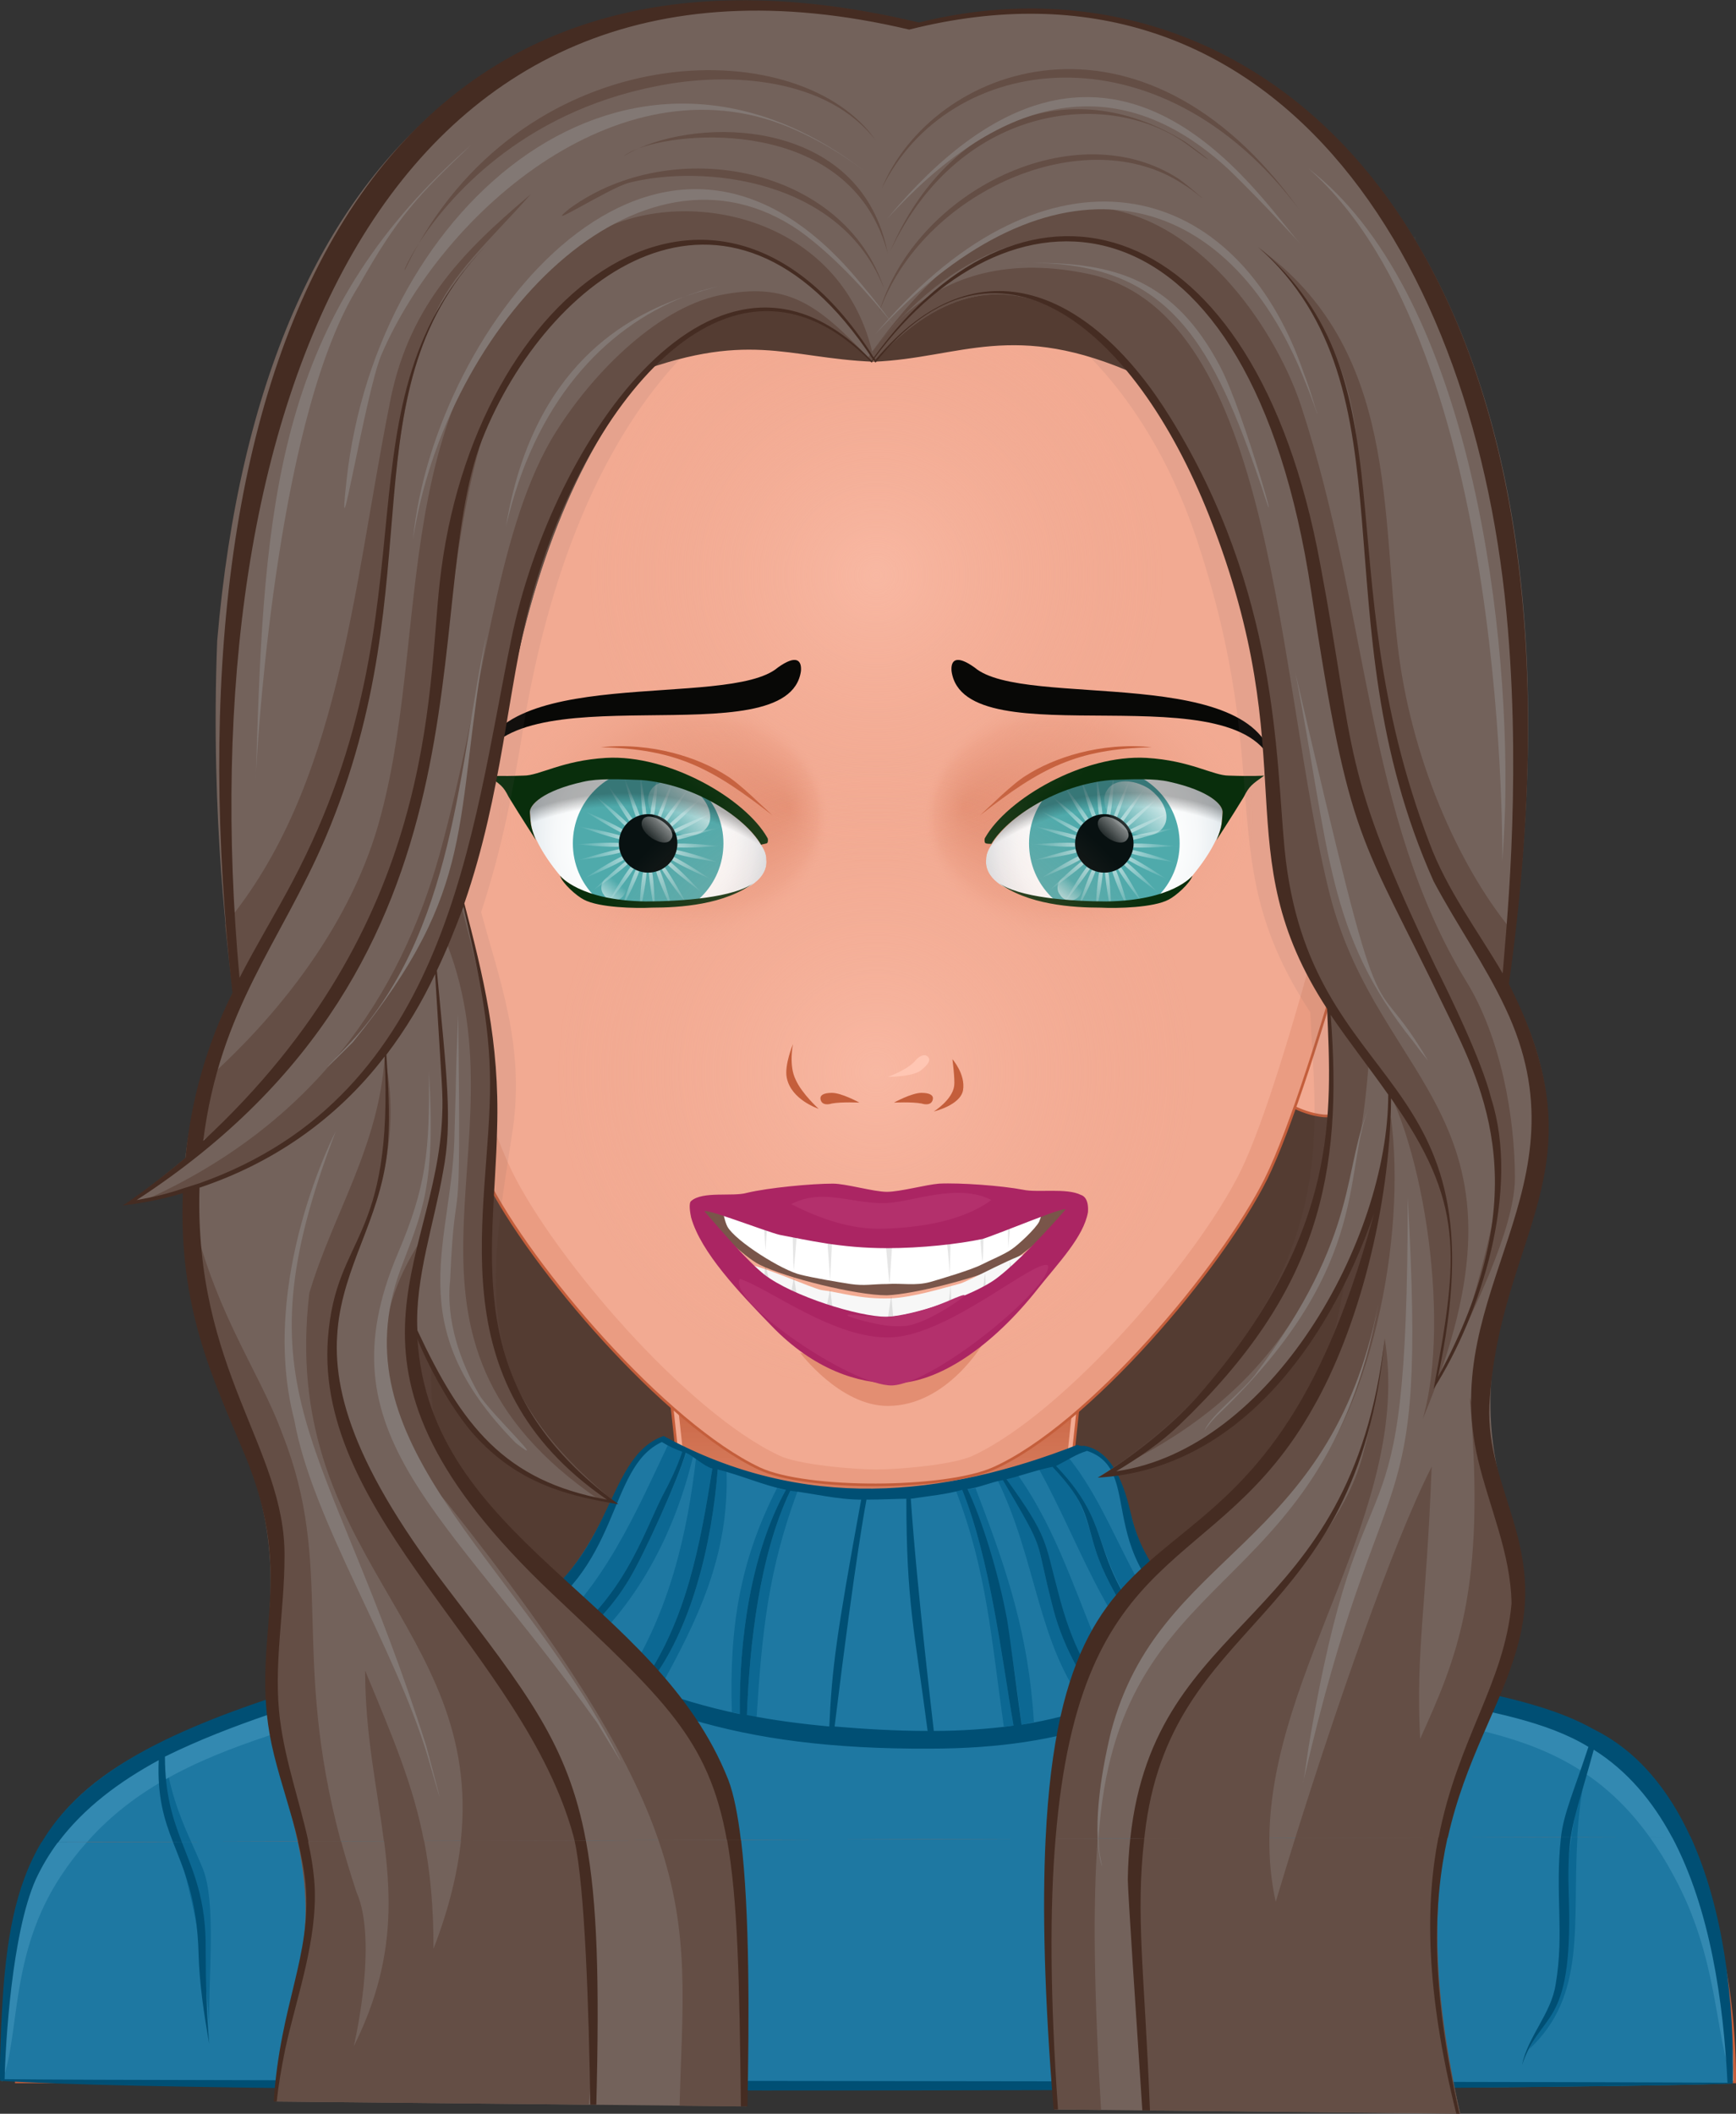 <?xml version="1.0" encoding="utf-8"?>
<!-- Generator: Adobe Illustrator 22.1.0, SVG Export Plug-In . SVG Version: 6.00 Build 0)  -->
<svg version="1.1" id="app-svgcanvas-dust00" xmlns="http://www.w3.org/2000/svg" xmlns:xlink="http://www.w3.org/1999/xlink"
	 x="0px" y="0px" viewBox="0 0 979.9 1192.6" style="enable-background:new 0 0 979.9 1192.6;" xml:space="preserve">
<rect x="0" y="0" width="979.9" height="1192.6" fill="#333333" stroke="none"/>
<style type="text/css">
	.st0{display:none;}
	.st1{display:inline;fill:url(#SVGID_1_);}
	.st2{fill:#543C32;}
	.st3{fill:#F2AA92;}
	.st4{fill:#FFC6B3;}
	.st5{fill:#E38E72;}
	.st6{fill:none;stroke:#C45E3B;stroke-width:1.5;}
	.st7{fill:url(#SvgjsPath15405_1_);}
	.st8{fill:#1E78A2;}
	.st9{fill:#0C6893;}
	.st10{fill:#3389B1;}
	.st11{fill:#004F74;}
	.st12{fill:#F2AA92;stroke:#C45E3B;stroke-width:1.5;}
	.st13{fill:#C45E3B;}
	.st14{fill:#EA9C82;}
	.st15{fill:url(#SvgjsPath5901_1_);}
	.st16{fill:#4FAAAB;}
	.st17{fill:url(#SvgjsPath14699_1_);}
	.st18{fill:url(#SvgjsPath14703_1_);}
	.st19{opacity:0.9;enable-background:new    ;}
	.st20{opacity:0.5;fill:url(#SvgjsPath14709_1_);enable-background:new    ;}
	.st21{opacity:0.5;fill:url(#SvgjsPath14713_1_);enable-background:new    ;}
	.st22{opacity:0.75;fill:url(#SvgjsPath14717_1_);enable-background:new    ;}
	.st23{fill:url(#SvgjsPath5869_1_);}
	.st24{fill:url(#SvgjsPath5874_1_);}
	.st25{fill:#092E0C;}
	.st26{fill:url(#SvgjsPath5909_1_);}
	.st27{fill:url(#SvgjsPath14722_1_);}
	.st28{fill:url(#SvgjsPath14726_1_);}
	.st29{opacity:0.5;fill:url(#SvgjsPath14732_1_);enable-background:new    ;}
	.st30{opacity:0.5;fill:url(#SvgjsPath14736_1_);enable-background:new    ;}
	.st31{opacity:0.75;fill:url(#SvgjsPath14740_1_);enable-background:new    ;}
	.st32{fill:url(#SvgjsPath5890_1_);}
	.st33{fill:url(#SvgjsPath5895_1_);}
	.st34{fill:url(#SvgjsPath5934_1_);}
	.st35{fill:url(#SvgjsPath5938_1_);}
	.st36{opacity:0.5;enable-background:new    ;}
	.st37{fill:#F7F7F7;}
	.st38{fill:#FFFFFF;}
	.st39{opacity:0.1;enable-background:new    ;}
	.st40{fill:#AB2563;}
	.st41{fill:#B3306C;}
	.st42{fill:#080806;}
	.st43{opacity:0.1;fill:#73625B;enable-background:new    ;}
	.st44{fill:#73625B;}
	.st45{fill:#644E45;}
	.st46{fill:#827874;}
	.st47{fill:#452C22;}
</style>
<g id="wrap-dust00">
	<g id="backs-single-dust00" transform="matrix(1.5 0 0 1.5 -50 -50)" class="st0">
		<linearGradient id="SVGID_1_" gradientUnits="userSpaceOnUse" x1="363.091" y1="-231.956" x2="363.091" y2="1643.044">
			<stop  offset="0" style="stop-color:#FFFFFF"/>
			<stop  offset="1" style="stop-color:#00B2FF"/>
		</linearGradient>
		<path class="st1" d="M-261.9-232v1250h1250V-232H-261.9z M21.8,726.4l788-2.7L21.8,726.4z"/>
	</g>
	<g id="subwrap-dust00">
		<g id="hair-back-dust00">
			<path class="st2" d="M190.2,1038.9c-0.3,69-0.6,114.8-0.6,120.7h615l-1.2-122.8L190.2,1038.9z"/>
			<path class="st2" d="M794.6,164.6h-600c0,0-3.1,608.8-4.4,874.3l613.2-2.1L794.6,164.6z"/>
		</g>
		<g id="body-single-dust00">
			<path class="st3" d="M850.6,969.1c-31.5-10-96.5-15.5-132-23c-34.5-6.5-116-29-117-67.5c-0.5-40,21.5-200,21.5-200H364.6
				c0,0,22.5,160,21.5,200c-1,38.5-82.5,61-116.5,67.5c-35.5,7.5-101,13-132.5,23c-30.5,10-68,19-98,70c-0.1,0.1-0.1,0.2-0.2,0.3
				l908.5-3.1C917.3,987.7,881.1,978.9,850.6,969.1z"/>
			<path class="st3" d="M947.4,1036.3L39,1039.4c-18.4,30.5-29.8,80.4-29.8,135.2h970c0-55-12-105-30-135.5
				C948.6,1038.1,948,1037.2,947.4,1036.3z"/>
			<path class="st4" d="M256.1,955.6c34.9-7.3,98-18.4,122.8-56.4c-22.1,26-80.5,41.7-108.3,46.9c-85,17-181.5,10.5-230.5,93
				c-0.1,0.1-0.1,0.2-0.2,0.3l13.6,0C95.4,980.5,154.1,975.6,256.1,955.6z"/>
			<path class="st4" d="M378.9,899.1c5.3-6.3,8.5-13.1,8.7-20.6C385.9,886.2,382.9,893,378.9,899.1z"/>
			<path class="st4" d="M14.6,1174.1c2.5-41.5,15.5-96.5,30-121c2.9-4.9,5.9-9.5,8.9-13.7l-13.6,0
				C12.1,1086.9,5.7,1175.6,14.6,1174.1z"/>
			<path class="st4" d="M718.6,946.1c-27.8-5.2-86.2-20.9-108.3-46.9c24.8,38.1,87.9,49.1,122.8,56.4
				c100.3,19.7,158.7,24.7,200.4,80.8l13.9,0C897.9,956.7,802.7,962.9,718.6,946.1z"/>
			<path class="st4" d="M947.4,1036.3l-13.9,0c3.8,5.1,7.5,10.7,11.1,16.7c14.5,24.5,27.5,79.5,30,121c9,1.5,2.5-87.5-25.5-135
				C948.6,1038.1,948,1037.2,947.4,1036.3z"/>
			<path class="st4" d="M610.4,899.1c-4-6.1-7-13-8.7-20.6C601.8,886,605.1,892.9,610.4,899.1z"/>
			<path class="st5" d="M460.1,1024.6c0,0-30.5-24-42-28c-24.5-8-167.5-9.5-167.5-9.5s141.5,12,166,19
				C427.1,1009.1,460.1,1024.6,460.1,1024.6z"/>
			<path class="st5" d="M728.6,987.1c0,0-119-2.5-152.5,9c-11.5,3.5-38,25.5-38,25.5s30.5-15,41.5-18
				C613.6,994.1,728.6,987.1,728.6,987.1z"/>
			<path class="st5" d="M533.1,1020.6c0,0-28,10.5-37,11c-7.5,0-31.5-6.5-31.5-6.5s12.7,9,22.2,12.8l14.1,0
				C513.7,1033.1,533.1,1020.6,533.1,1020.6z"/>
			<path class="st5" d="M501,1037.8l-14.1,0c2.6,1,5,1.7,6.8,1.7C495.5,1039.6,498.1,1038.9,501,1037.8z"/>
			<path class="st6" d="M718.6,946.1c-34.5-6.5-116-29-117-67.5c-0.5-40,21.5-200,21.5-200H364.6c0,0,22.5,160,21.5,200
				c-1,38.5-82.5,61-116.5,67.5c-35.5,7.5-101,13-132.5,23c-30.5,10-68,19-98,70c-0.1,0.1-0.1,0.2-0.2,0.3l908.5-3.1
				C897.9,956.7,802.2,962.9,718.6,946.1z"/>
			<path class="st6" d="M947.4,1036.3L39,1039.4c-18.4,30.5-29.8,80.4-29.8,135.2h970c0-55-12-105-30-135.5
				C948.6,1038.1,948,1037.2,947.4,1036.3z"/>
		</g>
		<g id="chinshadow-single-dust00">
			
				<linearGradient id="SvgjsPath15405_1_" gradientUnits="userSpaceOnUse" x1="-77.464" y1="788.297" x2="-77.464" y2="823.216" gradientTransform="matrix(5 0 0 -5 881.455 4837.4)">
				<stop  offset="0" style="stop-color:#E38E72;stop-opacity:0.8"/>
				<stop  offset="0.7" style="stop-color:#C45E3B"/>
			</linearGradient>
			<path id="SvgjsPath15405" class="st7" d="M368.6,682.1c3,23,17.5,128.5,20.5,179c32,18.5,71,33.5,105.5,33.5
				c33,0,71.5-15,104.5-33c3-50.5,17-156,20.5-179.5v-0.5h-251V682.1z"/>
		</g>
		<g id="clothes-single-dust00">
			<path class="st8" d="M899.6,976.1c-72.5-41-234.5-18.5-260.5-118.5c-4.5-16.5-9.5-39-27.5-41.5c-94.5,35.5-160.5,36.5-237-5.5
				c-15,5.5-22,20-30,37c-28.5,60.5-50.5,68.5-130.5,92C105.4,971.8,50.7,993.8,24,1039.4l929.7-3.1
				C942.1,1010.8,924.9,988.6,899.6,976.1z"/>
			<path class="st8" d="M24,1039.4c-13.9,23.8-20.2,54.1-22.4,95.6c-0.5,8-1.5,33-1,38.5c122.5,8,879,6,977,2c0-0.5,0-0.5,0-0.5
				c0.7-25-0.7-88.2-23.9-138.8L24,1039.4z"/>
			<path class="st9" d="M572.1,973.6c-6.5-37-13-93.5-29-133c-1,0-2.5,0-3.5,0.5c17.5,45.5,20,84,27,133
				C568.6,974.1,570.1,973.6,572.1,973.6z"/>
			<path class="st9" d="M576.6,973.1c2.5-0.5,4.5-1,7-1.5c-3-49-15-85.5-33-132c-1.5,0.5-3,0.5-4.5,0.5c8,17,17,50,22,74.5
				C569.1,920.6,573.6,947.1,576.6,973.1z"/>
			<path class="st9" d="M417.6,967.1c-0.5-41,6-90.5,26-126.5c-1.5,0-3.5-0.5-5-1c-21,41-27,78.5-25.5,126.5
				C414.6,966.1,416.1,966.6,417.6,967.1z"/>
			<path class="st9" d="M627.1,960.1c2.5-0.5,4.5-1.5,7-2.5c-4-5.5-7.5-11.5-9.5-18c-17-38-27-75-50.5-108c-2.5,0.5-6,2-7.5,2.5
				c25.5,36,22,31,29.5,63.5C604.1,929.6,615.1,945.1,627.1,960.1z"/>
			<path class="st9" d="M663.1,944.6c-15.5-15.5-37-46-44.5-69.5c-6-18.5-6-29-26-50c-1.5,0-4.5,4-6,4c22.5,41,35.5,84,69.5,119
				C658.6,947.1,660.6,946.1,663.1,944.6z"/>
			<path class="st9" d="M622.6,961.6c-9-9.5-22-30.5-28-53.5c-11.5-44-3.5-31.5-29-75c-1,0-2.5,0-3.5,0c23.5,47,23,94.5,52,131
				C617.1,963.6,620.1,962.6,622.6,961.6z"/>
			<path class="st9" d="M667.1,942.6c1.5-1,7-4,13.5-7.5c-39.5-22.5-48.5-78-78.5-114c-3,0.5-6,4-9,4.5
				C634.1,862.6,607.1,877.1,667.1,942.6z"/>
			<path class="st9" d="M427.1,968.6c3-47.5,6.5-82.5,23-127c-1.5-0.5-2.5-0.5-4-0.5c-17.5,36.5-23,86.5-24.5,126.5
				C423.6,968.1,425.1,968.6,427.1,968.6z"/>
			<path class="st9" d="M371.6,954.1c22.5-40.5,40-76.5,38.5-124c-1.5,0-3-0.5-5-1c-3,40-14.5,91.5-40,122.5
				C367.1,952.6,369.6,953.1,371.6,954.1z"/>
			<path class="st9" d="M899.1,984.1c-5.7,18.2-9.5,35.3-12.2,52.4l3.4,0C891.3,1020,893.6,1002.5,899.1,984.1z"/>
			<path class="st9" d="M89.1,984.1c2.1,21.5,6.1,38.1,10.6,55.1l8.2,0c-6.4-14.3-12.7-29.8-15.3-52.6
				C91.1,987.1,90.6,983.6,89.1,984.1z"/>
			<path class="st9" d="M887,1036.5c-4.3,27.6-5.8,55.1-8.3,86.6c-1.5,16.5-10,20-15.5,33c32.6-30.3,24.2-70.5,27.2-119.6
				L887,1036.5z"/>
			<path class="st9" d="M118.1,1143.1c-0.5-28.5,4-69.5-3.5-88.5c-2.1-5.2-4.4-10.2-6.7-15.4l-8.2,0
				C106.7,1066,114.8,1093.8,118.1,1143.1z"/>
			<path class="st9" d="M362.1,950.6c25.5-36.5,33-78.5,40-122c-3-1-6-7-9-8c-5,45.5-15.5,88.5-39.5,126.5
				C356.6,948.1,359.6,949.6,362.1,950.6z"/>
			<path class="st9" d="M317.6,930.6c2.5,1.5,5,3,8,4c33.5-28,55.5-69.5,66-114.5c-1.5-0.5-3-1-4-1.5c-4,14-23.5,57.5-32.5,72.5
				C345.6,907.1,331.6,921.6,317.6,930.6z"/>
			<path class="st9" d="M373.6,844.6c4.5-8.5,9-17.5,12-26.5c-3-1-6-2-8.5-3c-18.5,39-36.5,81-71,109.5c3,1.5,5.5,3,8,4.5
				C351.6,902.6,362.6,866.6,373.6,844.6z"/>
			<path class="st10" d="M295.6,925.6l-10-6.5C203.4,950.9,80.6,962.6,29,1039.4l20.1-0.1C107.8,973.1,201.7,976.7,295.6,925.6z"/>
			<path class="st10" d="M25.6,1044.6c-18.5,30.5-24.5,75-24.5,130c10.5-27.5,4-72,33.5-116.5c4.5-6.8,9.3-13,14.4-18.7l-20.1,0.1
				C27.8,1041.1,26.7,1042.8,25.6,1044.6z"/>
			<path class="st10" d="M703.6,928.1l-10,6c94.5,51.9,178.7,20.5,237.5,102.3l18.9-0.1C908.4,950.7,785.1,959.6,703.6,928.1z"/>
			<path class="st10" d="M950,1036.3l-18.9,0.1c4.7,6.5,9.2,13.7,13.5,21.7c25.5,46.5,23,89,33.5,116.5c0-55-11.5-97-24.5-130
				C952.5,1041.7,951.3,1039,950,1036.3z"/>
			<path class="st11" d="M89.6,993.1c-0.9,20.7,3.1,33.5,8,46.1l5,0c-5-13-9.5-26.7-9.5-48.1c37.5-18.5,80-31,122-43.5
				c25-7.5,50-15,73-27c66,43.5,127,66.5,236.5,66c79.5,0,126-20.5,174.5-55.5c66,30,151,26,197.5,54.5c-8,24.5-14,37.5-15.5,51
				l5.5,0c2-13.2,6.1-23.9,13-49.4c19,11.9,33.3,29.1,44.1,49.2l10.5,0c-12.2-26.5-29.8-48.5-54.6-60.7c-72-41-234-19-260.5-118.5
				c-3-12.5-8.5-38.5-27.5-41.5c-1,0.5-3.5-0.5-3.5-0.5c-75.5,29.5-154.5,38-233.5-5c-35.5,12.5-26,76.5-93,106
				c-29.5,13.5-68,22-123,40c-75.1,24.4-114.4,48.6-135.2,83.4l9.3,0C47.4,1019.9,67.5,1005.1,89.6,993.1z M613.6,818.6
				c36,12-4,67.5,79,109c-11,7-23,13.5-25.5,15c-60-65.5-32.5-75-71-115.5C603.1,823.6,607.1,820.6,613.6,818.6z M594.1,827.6
				c20,21,18.5,29,24.5,47.5c7.5,23.5,29,54,44.5,69.5c-11.5,6-23.5,11.5-36,15.5c-12-15-22-30.5-30-62.5c-7.5-27.5-5-30-29-63
				C573.1,833.6,586.1,829.1,594.1,827.6z M566.1,835.1c25.5,43.5,17,29,28.5,73c6,23,19,44,28,53.5c-15,5-30.5,9-46,11.5
				c-3.5-26-7-52.5-8-58.5c-5-27.5-14.5-57.5-22.5-74.5C552.1,839.6,559.6,836.1,566.1,835.1z M543.1,840.6c16,39.5,22.5,96,29,133
				c-14.5,2-30.5,3-45,3c0-0.5-9.5-79.5-13-131C524.1,844.1,534.6,843.1,543.1,840.6z M489.1,846.1c9,0,17.5-0.5,22.5-0.5
				c0,58.5,4.5,73.5,12,131c-17.5,0-35-1-52.5-2.5C483.1,876.1,489.1,846.1,489.1,846.1z M486.1,846.1c-14,76.5-16.5,95-18,128
				c-16-1.5-31.5-3.5-46.5-6.5c1.5-40,7-90,24.5-126.5C459.1,842.6,472.6,846.1,486.1,846.1z M443.6,840.6
				c-20,36-26.5,85.5-26,126.5c-19-4-36-9-52.5-15.5c25.5-31,37-82.5,40-122.5C417.6,832.1,431.1,838.1,443.6,840.6z M402.1,828.6
				c-7,43.5-14.5,85.5-40,122c-15-6-30-12.5-44.5-20c14-9,28-23.5,37.5-39.5c9-15,28-57.5,32-71.5
				C391.6,821.6,397.1,827.1,402.1,828.6z M373.6,813.6c4,2.5,7.5,4,11.5,5.5c-3,9-7,17-11.5,25.5c-11,22-22,58-59.5,84.5
				c-6.5-3.5-13.5-7.5-20.5-11.5C351.6,886.6,342.1,828.1,373.6,813.6z"/>
			<path class="st11" d="M943.7,1036.3c21.8,40.8,29.1,93.6,31.4,138.8c-166.5-1-907-1-972.5-2c0.5-20,4-82,17.5-112.5
				c3.5-7.6,7.8-14.7,12.6-21.2l-9.3,0c-14.9,25-20.2,55.5-22.3,95.6c-0.5,7-1.5,34.5-1,39c135.5,9,907,5,978,1.5v-0.5
				c0.9-44-4.7-97-23.9-138.8L943.7,1036.3z"/>
			<path class="st11" d="M118.1,1153.1c-1.5-17.5-2-35-2-53c0.3-28.8-7.1-44.2-13.5-60.9l-5,0c6.2,16,13.7,31.8,14.5,63.4
				C112.6,1119.6,115.1,1136.1,118.1,1153.1z"/>
			<path class="st11" d="M878.1,1119.6c-2.5,16.5-15.5,29-19,45.5c10.5-31,28.5-19.5,26.5-92.5c-0.6-16.9-0.3-27,1-36.1l-5.5,0
				c0,0,0,0,0,0C877.6,1068.1,883.1,1090.6,878.1,1119.6z"/>
		</g>
		<g id="head-dust00">
			<g id="ears-left-dust00">
				<path id="SvgjsPath5946" class="st12" d="M229.6,455.6c-7-12-28-42-50-35c-13.5,5-16.5,20-18.5,33.5c-3,18,2.5,53.5,7,66.5
					c4.5,12,17.5,36,26,45c11,11.5,24,46.5,26,50.5c3.5,5.5,8,14.5,21,13.5c14-1.5,22.5-9.5,29-10.5
					C286.1,615.6,247.6,487.6,229.6,455.6z"/>
				<path id="SvgjsPath5947" class="st13" d="M215.6,530.1c-0.5-3,0-8,0.5-12.5c1-4.5,1.5-8.5,1-11.5c-1.5-10.5-9-31-13.5-42
					c-6-13-15-29-26.5-33c-5-2-8,0-9.5,2.5c-1.5,1.5-2,3-1.5,3.5c0.5,0,1.5-1.5,3-3c1-1,3-2,5-1.5c-1,5-5.5,34-3.5,54
					c1.5,15.5,8,27,9,29c0,2,0.5,3.5,0.5,5.5c5,22.5,25,48.5,32,57c1.5,1.5,2.5,2.5,3,2c0.5-0.5-0.5-2-1.5-3.5c-7-8.5-27-34-31.5-56
					c-5-23.5,11.5-58,15-65c2,3,3.5,6.5,4.5,9.5c1,2,2,4.5,3.5,7c-2.5,4-17.5,32-12,54c2,8,11.5,19,17.5,21.5c3,2,4.5,4,6,7
					c1.5,3,3.5,6.5,9,9.5c1,0.5,2,0.5,3,0.5c1.5,0,3-0.5,3.5-1.5c0.5,1.5,0.5,3.5,0.5,5c-0.5,2,0,4,0.5,4c0.5,0,1-1.5,1-4
					s0-5.5-0.5-7.5c-1-4.5-5-9.5-9-15C220.6,540.1,216.6,534.6,215.6,530.1z M179.6,510.1c-11-36,3-66.5,5.5-71.5c4,4,8,9.5,11,15
					C194.1,457.6,179.6,486.1,179.6,510.1z M226.1,562.1c-5-2.5-6.5-5.5-8-8.5s-3-6-7-7.5c-1-0.5-1.5-1-2.5-2
					c-12.5-31,1-45,4.5-47.5c1,3.5,2,7,2.5,10c0,2.5-0.5,6.5-1,10.5c-0.5,5-1.5,10-0.5,13.5c1,5,5,10.5,9,16c4,5,7.5,10,9,14.5
					C231.6,561.6,229.6,563.6,226.1,562.1z"/>
			</g>
			<g id="ears-right-dust00">
				<path id="SvgjsPath5948" class="st12" d="M758.1,455.6c7-12,28.5-42,50-35c14,5,16.5,20,19,33.5c2.5,18-2.5,53.5-7,66.5
					c-4.5,12-18,36-26.5,45c-10.5,11.5-24,46.5-26,50.5c-3.5,5.5-7.5,14.5-20.5,13.5c-14.5-1.5-23-9.5-29.5-10.5
					C702.1,615.6,740.6,487.6,758.1,455.6z"/>
				<path id="SvgjsPath5949" class="st13" d="M763.1,545.6c-4,5.5-7.5,10.5-9,15c-0.5,2-0.5,5-0.5,7.5c0.5,2.5,1,4,1,4s1-2,1-4
					c0-1.5,0-3.5,0-5c1,1,2,1.5,3.5,1.5c1,0,2,0,3-0.5c5.5-3,7.5-6.5,9.5-9.5c1-3,2.5-5,6-7c6-2.5,15-13.5,17-21.5
					c5.5-22-9.5-50-11.5-54c1-2.5,2-5,3-7c1-3,3-6.5,4.5-9.5c4,7,20,41.5,15.5,65c-4.5,22-24.5,47.5-31.5,56c-1.5,1.5-2,3-2,3.5
					c0.5,0.5,2-0.5,3-2c7-8.5,27.5-34.5,32-57c0.5-2,0.5-3.5,1-5.5c1-2,7-13.5,8.5-29c2.5-20-2.5-49-3.5-54c2.5-0.5,4,0.5,5.5,1.5
					c1,1.5,2,3,2.5,3c0.5-0.5,0.5-2-1-3.5c-2-2.5-5-4.5-9.5-2.5c-11.5,4-21,20-26.5,33c-5,11-12.5,31.5-14,42c0,3,0.5,7,1,11.5
					c0.5,4.5,1.5,9.5,0.5,12.5C771.1,534.6,767.1,540.1,763.1,545.6z M791.6,453.6c3-5.5,7-11,11-15c2.5,5,17,35.5,6,71.5
					C808.1,486.1,794.1,457.6,791.6,453.6z M756.1,561.1c1-4.5,5-9.5,8.5-14.5c4-5.5,8-11,9.5-16c0.5-3.5,0-8.5-1-13.5
					c-0.5-4-1-8-0.5-10.5c0-3,1-6.5,2-10c3.5,2.5,17.5,16.5,5,47.5c-1,1-2,1.5-3,2c-3.5,1.5-5,4.5-6.5,7.5c-2,3-3.5,6-8.5,8.5
					C758.1,563.6,756.6,561.6,756.1,561.1z"/>
			</g>
			<g id="faceshape-wrap-dust00">
				<g id="faceshape-single-dust00">
					<path id="SvgjsPath15402" class="st3" d="M714.6,665.1c-25,50-100,139.5-154,163.5c-27,12-105.5,12.5-132,0
						c-53-25-129-113.5-154-163.5c-28-56-74.5-239.5-74.5-239.5c-6.5-24.5-10-50.5-10-77c0-167.5,136-303,304-303.5
						c168,0,304.5,135,305,302.5c0,26.5-3.5,52.5-10,77C789.1,425.1,742.6,608.6,714.6,665.1z"/>
					<path id="SvgjsPath15403" class="st14" d="M545.6,49.6c134.5,31,235,151.5,235,295.5c0,26.5-3.5,52.5-10,77
						c0,0-43,183-70.5,239c-24.5,49.5-98.5,135.5-150.5,160c-11,5.5-43.5,8-55,8c-11.5,0-44-2.5-55-8c-52-24.5-126-110.5-150.5-160
						c-27.5-56-70.5-239-70.5-239c-6.5-24.5-10-50.5-10-77c0-144,100.5-264.5,235.5-295.5c-144.5,24-254,149-254,299
						c0,26.5,3.5,52.5,10,77c0,0,46.5,183.5,74.5,239.5c25.5,50,101,138,154,163.5c13.5,6.5,46.5,9,65,9c18,0,53.5-2.5,67-9
						c53-25.5,129-113.5,154-163.5c28-56,74.5-239.5,74.5-239.5c6.5-24.5,10-50.5,10-77C799.1,198.6,689.6,73.6,545.6,49.6z"/>
					<path id="SvgjsPath15404" class="st6" d="M714.6,665.1c-25,50-100,139.5-154,163.5c-27,12-105.5,12.5-132,0
						c-53-25-129-113.5-154-163.5c-28-56-74.5-239.5-74.5-239.5c-6.5-24.5-10-50.5-10-77c0-167.5,136-303,304-303.5
						c168,0,304.5,135,305,302.5c0,26.5-3.5,52.5-10,77C789.1,425.1,742.6,608.6,714.6,665.1z"/>
				</g>
			</g>
			<g id="eyes-left-dust00">
				<g id="eyesback-left-dust00">
					
						<radialGradient id="SvgjsPath5901_1_" cx="14.054" cy="873.608" r="15.179" gradientTransform="matrix(-4.574 0.239 -0.262 -4.993 657.596 4832.629)" gradientUnits="userSpaceOnUse">
						<stop  offset="0" style="stop-color:#FFFFFF"/>
						<stop  offset="0.544" style="stop-color:#FDFEFE"/>
						<stop  offset="0.74" style="stop-color:#F6F8F9"/>
						<stop  offset="0.879" style="stop-color:#EAEFF2"/>
						<stop  offset="0.992" style="stop-color:#D9E3E8"/>
						<stop  offset="1" style="stop-color:#D8E2E7"/>
					</radialGradient>
					<path id="SvgjsPath5901" class="st15" d="M299.6,456.1c2-4.5,10.5-11,29.5-15.5c8.5-2,20.5-1.5,33-1c30,2.5,58.5,21.5,67.5,37
						l0,0c2,3,3,5.5,3,8.5c0.5,5-2,9.5-6.5,13l0,0c-11,9-42.5,11-61.5,11c-37.5-0.5-48.5-15-48.5-15c-5-6-10-13-13.5-20.5
						c0,0.5,0,0.5,0,0.5c-3.5-8-3-11-3.5-16C299.1,457.6,299.1,456.6,299.6,456.1z"/>
				</g>
				<g id="eyesiriswrap-left-dust00" transform="translate(-0.75 0.25)">
					<g id="eyesiriscontrol-left-dust00">
						<g id="eyesiris-left-dust00">
							<path id="SvgjsPath14698" class="st16" d="M409.1,475.6c0,23.5-19,42.5-42.5,42.5c-23.5,0-42.5-19-42.5-42.5l0,0
								c0-23.5,19-42.5,42.5-42.5C390.1,433.1,409.1,452.1,409.1,475.6L409.1,475.6z"/>
							
								<radialGradient id="SvgjsPath14699_1_" cx="-966.107" cy="1706.198" r="84.646" gradientTransform="matrix(0.48 -0.124 -0.122 -0.48 1038.856 1175.765)" gradientUnits="userSpaceOnUse">
								<stop  offset="0" style="stop-color:#FFFFFF;stop-opacity:0.8"/>
								<stop  offset="1" style="stop-color:#FFFFFF;stop-opacity:0"/>
							</radialGradient>
							<path id="SvgjsPath14699" class="st17" d="M361.6,433.6c0,0,0,0-0.5,0c0.5,1,0.5,2,1,3C362.1,435.6,362.1,434.6,361.6,433.6z
								 M362.1,436.6c0.5,14,1,26.5,3.5,31C366.6,462.6,364.6,450.1,362.1,436.6z M365.6,467.6c-0.5,1-1,2-1.5,2
								c-0.5,0.5-1.5,0-2.5-0.5c0,1,0,2-0.5,2.5c-0.5,0.5-1.5,0.5-2.5,0.5c1,1,1,2,1,2.5c0,1-1,1.5-2,2c1,0,2,1,2,1.5
								c0,1,0,1.5-1,2.5c1,0,2,0,2.5,0.5c0.5,0.5,0.5,1.5,0.5,3c1-1,2-1,2.5-1c0.5,0.5,1,1,1.5,2.5c0.5-1,1-2,2-2
								c0.5,0,1.5,0.5,2,1.5c0.5-1.5,0.5-2.5,1-2.5c1-0.5,1.5-0.5,3,0c-0.5-1-1-2-0.5-3c0.5-0.5,1-1,2.5-1c-1-0.5-1.5-1.5-1.5-2
								c0-1,0.5-1.5,1.5-2.5c-1.5,0-2-0.5-2.5-1c-0.5-0.5,0-1.5,0.5-2.5c-1.5,0.5-2,0.5-3,0c-0.5-0.5-0.5-1.5-0.5-2.5
								c-1,1-2,1.5-2.5,1C366.6,469.1,366.1,468.6,365.6,467.6z M370.1,468.1c3-4,7-16,11-29C375.1,451.6,370.1,463.1,370.1,468.1z
								 M381.1,439.1c0.5-1,1-2,1-3c0,0,0,0-0.5,0C381.6,437.1,381.1,438.1,381.1,439.1z M373.6,470.6c4.5-2,13.5-10.5,23-20.5
								C385.6,458.1,376.1,466.1,373.6,470.6z M396.6,450.1c1-1,1.5-1.5,2.5-2h-0.5C398.1,448.6,397.6,449.1,396.6,450.1z
								 M375.6,474.1c5,1,17-3,30-7C392.1,469.1,379.6,471.6,375.6,474.1z M405.6,467.1c1-0.5,1.5-0.5,2.5-0.5v-0.5
								C407.1,466.6,406.6,466.6,405.6,467.1z M375.6,478.6c4,3,16.5,5.5,30,7.5C392.6,481.6,380.6,478.1,375.6,478.6z M405.6,486.1
								c0.5,0.5,1.5,0.5,2,0.5l0,0C407.1,486.6,406.6,486.1,405.6,486.1z M373.6,482.6c2,4.5,12,12,23,20.5
								C387.1,493.1,378.1,484.1,373.6,482.6z M396.6,503.1c0.5,0.5,1,1,1.5,1.5c0,0,0,0,0-0.5C397.6,504.1,397.1,503.6,396.6,503.1
								z M370.1,485.1c-0.5,5,4.5,16.5,10.5,29C377.1,500.6,373.1,488.6,370.1,485.1z M380.6,514.1c0.5,0.5,0.5,1,0.5,1.5
								c0.5,0,0.5,0,0.5,0C381.1,515.1,381.1,514.6,380.6,514.1z M365.6,485.6c-2.5,4.5-3.5,17-4,30.5
								C364.6,502.6,366.6,490.6,365.6,485.6z M361.6,516.1c0,1,0,1.5,0,2l0,0C361.6,517.6,361.6,517.1,361.6,516.1z M361.6,484.1
								c-4.5,2.5-11,13.5-18,25.5C352.6,498.6,360.1,488.6,361.6,484.1z M343.6,509.6c0,0.5-0.5,1-1,1c0,0.5,0,0.5,0.5,0.5
								C343.1,510.6,343.6,510.1,343.6,509.6z M358.6,480.6c-5,0.5-16,7-27.5,14.5C344.1,489.6,355.1,484.6,358.6,480.6z
								 M331.1,495.1c-0.5,0-1.5,0.5-2,0.5c0,0.5,0,0.5,0,0.5C330.1,495.6,330.6,495.6,331.1,495.1z M357.6,476.6
								c-5-2-17-1.5-31-0.5C340.6,477.6,352.6,478.1,357.6,476.6z M326.6,476.1c-1,0-1.5,0-2.5,0v0.5
								C325.1,476.6,325.6,476.6,326.6,476.1z M358.6,472.1c-3.5-3.5-14.5-9-27.5-14.5C343.1,465.1,353.6,471.6,358.6,472.1z
								 M331.1,457.6c-0.5-0.5-1.5-1-2-1.5c-0.5,0.5-0.5,0.5-0.5,0.5C329.6,457.1,330.6,457.1,331.1,457.6z M361.6,469.1
								c-1.5-5-9-15-17.5-26C350.6,455.6,357.1,466.1,361.6,469.1z M344.1,443.1c-0.5-0.5-1-1.5-1.5-2.5c0,0.5-0.5,0.5-0.5,0.5
								C342.6,441.6,343.1,442.6,344.1,443.1z"/>
							
								<radialGradient id="SvgjsPath14703_1_" cx="-1035.065" cy="1630.79" r="84.707" gradientTransform="matrix(0.495 4.428162e-03 5.500000e-03 -0.495 870.013 1288.405)" gradientUnits="userSpaceOnUse">
								<stop  offset="0" style="stop-color:#FFFFFF;stop-opacity:0.8"/>
								<stop  offset="1" style="stop-color:#FFFFFF;stop-opacity:0"/>
							</radialGradient>
							<path id="SvgjsPath14703" class="st18" d="M373.1,433.6c-0.5,0-0.5,0-0.5,0c-0.5,1-0.5,2-0.5,3
								C372.6,435.6,372.6,434.6,373.1,433.6z M372.1,436.6c-3,13.5-5.5,26-4.5,31C370.1,463.1,371.6,450.6,372.1,436.6z
								 M367.6,467.6c-0.5,1-1,1.5-2,1.5c-0.5,0-1.5-0.5-2-1.5c0,1.5-0.5,2.5-1,2.5c-1,0.5-1.5,0.5-3,0c0.5,1,1,2,0.5,3
								c-0.5,0.5-1,1-2.5,1c1,0.5,1.5,1.5,1.5,2c0,1-0.5,1.5-1.5,2c1,0.5,2,1,2.5,1.5c0,0.5,0,1.5-0.5,2.5c1-0.5,2-0.5,2.5,0
								c0.5,0.5,1,1.5,1,2.5c1-0.5,1.5-1,2.5-1c0.5,0,1,0.5,1.5,2c0.5-1.5,1-2,2-2.5c0.5,0,1.5,0,2.5,1c-0.5-1.5-0.5-2.5,0-3
								c0.5-0.5,1.5-0.5,3-0.5c-1-1-1.5-1.5-1-2.5c0-0.5,1-1,2-1.5c-1-0.5-2-1-2-2c0-0.5,0-1.5,1-2.5c-1,0.5-2,0-2.5-0.5
								c-0.5-0.5-0.5-1.5-0.5-2.5c-1,0.5-1.5,1-2.5,0.5C368.6,469.6,368.1,468.6,367.6,467.6z M371.6,469.1c4.5-3,11-13.5,18.5-25.5
								C381.1,454.6,373.1,464.1,371.6,469.1z M390.1,443.6c0.5-0.5,1-1.5,2-2c-0.5,0-0.5,0-0.5-0.5
								C391.1,442.1,390.6,443.1,390.1,443.6z M374.6,472.1c5-0.5,16-6.5,28-13.5C389.6,463.6,378.1,468.6,374.6,472.1z
								 M402.6,458.6c0.5-0.5,1.5-1,2.5-1l-0.5-0.5C404.1,457.6,403.1,458.1,402.6,458.6z M375.6,476.6c4.5,2,17,1.5,31,0.5
								C392.6,475.6,380.1,475.1,375.6,476.6z M406.6,477.1c1,0.5,1.5,0.5,2.5,0.5v-0.5C408.1,477.1,407.6,477.1,406.6,477.1z
								 M374.6,480.6c3,4,14.5,9.5,27,15C390.1,488.1,379.6,481.6,374.6,480.6z M401.6,495.6c0.5,0.5,1,1,2,1.5v-0.5
								C403.1,496.6,402.1,496.1,401.6,495.6z M371.6,484.1c1,5,8.5,15,17,26C381.6,497.6,375.6,487.1,371.6,484.1z M388.6,510.1
								c0,0.5,0.5,1,1,1.5l0,0C389.1,511.1,389.1,510.6,388.6,510.1z M367.1,485.6c-1,4.5,1,17,3.5,31
								C370.1,502.6,369.6,490.1,367.1,485.6z M370.6,516.6c0,0.5,0,1,0,1.5l0,0C370.6,517.6,370.6,517.1,370.6,516.6z M363.1,484.6
								c-3.5,4-7.5,15.5-12,29C357.6,501.1,363.1,490.1,363.1,484.6z M351.1,513.6c0,0.5-0.5,1-0.5,1.5l0,0
								C351.1,514.6,351.1,514.1,351.1,513.6z M359.6,482.1c-5,2-14,10.5-24,20C347.1,494.1,357.1,486.6,359.6,482.1z M335.6,502.1
								c-0.5,0.5-1,1-1.5,1.5c0.5,0,0.5,0,0.5,0C335.1,503.1,335.1,502.6,335.6,502.1z M357.6,478.1c-5-0.5-17,3-30.5,7
								C341.1,483.1,353.1,481.1,357.6,478.1z M327.1,485.1c-0.5,0-1,0-2,0.5l0,0C326.1,485.6,326.6,485.1,327.1,485.1z
								 M357.6,474.1c-4-3-16-5.5-30-8C340.6,470.6,352.6,474.6,357.6,474.1z M327.6,465.6c-0.5,0-1.5-0.5-2-0.5c0,0,0,0,0,0.5
								C326.1,465.6,327.1,465.6,327.6,465.6z M359.6,470.1c-2-4.5-11.5-12.5-22.5-21C346.6,459.1,355.1,468.1,359.6,470.1z
								 M337.1,449.1c-0.5-0.5-1.5-1.5-2-2c0,0,0,0,0,0.5C335.6,448.1,336.1,448.6,337.1,449.1z M363.6,467.6c0-5-5-16.5-10.5-29
								C356.6,452.1,360.1,464.1,363.6,467.6z M353.1,438.6c-0.5-1-0.5-2-1-3c0,0,0,0,0,0.5S352.6,437.6,353.1,438.6z"/>
							<path id="SvgjsPath14707" class="st16" d="M383.1,475.6c0,9-7.5,16.5-16.5,16.5c-9,0-16.5-7.5-16.5-16.5
								c0-9,7.5-16.5,16.5-16.5C375.6,459.1,383.1,466.6,383.1,475.6z"/>
							<path id="SvgjsPath14708" class="st19" d="M383.1,475.6c0,9-7.5,16.5-16.5,16.5c-9,0-16.5-7.5-16.5-16.5
								c0-9,7.5-16.5,16.5-16.5C375.6,459.1,383.1,466.6,383.1,475.6z"/>
							
								<linearGradient id="SvgjsPath14709_1_" gradientUnits="userSpaceOnUse" x1="-54.342" y1="866.279" x2="-53.015" y2="867.86" gradientTransform="matrix(5 0 0 -5 614.705 4837.15)">
								<stop  offset="0" style="stop-color:#FFFFFF"/>
								<stop  offset="1" style="stop-color:#FFFFFF;stop-opacity:0"/>
							</linearGradient>
							<path id="SvgjsPath14709" class="st20" d="M343.1,495.1c3.5-2,7.5-1.5,10,2c2,3,1,7.5-2,9.5c-3,2-7.5,1.5-9.5-2
								C339.1,501.6,340.1,497.1,343.1,495.1L343.1,495.1z"/>
							
								<linearGradient id="SvgjsPath14713_1_" gradientUnits="userSpaceOnUse" x1="-49.907" y1="874.61" x2="-51.907" y2="872.61" gradientTransform="matrix(5 0 0 -5 624.705 4837.15)">
								<stop  offset="0" style="stop-color:#FFFFFF"/>
								<stop  offset="1" style="stop-color:#FFFFFF;stop-opacity:0"/>
							</linearGradient>
							<path id="SvgjsPath14713" class="st21" d="M379.6,473.1c-1.5,3-6.5,2.5-11-0.5c-4.5-3-7-7.5-5-10.5l0,0c1.5-2.5,6.5-2,11,1
								C379.1,466.1,381.6,470.6,379.6,473.1L379.6,473.1z"/>
							
								<linearGradient id="SvgjsPath14717_1_" gradientUnits="userSpaceOnUse" x1="-46.339" y1="878.042" x2="-50.339" y2="874.042" gradientTransform="matrix(5 0 0 -5 624.705 4837.15)">
								<stop  offset="0" style="stop-color:#FFFFFF"/>
								<stop  offset="1" style="stop-color:#FFFFFF;stop-opacity:0"/>
							</linearGradient>
							<path id="SvgjsPath14717" class="st22" d="M400.1,466.1c-4,6.5-14.5,6.5-23.5,1c-8.5-6-12.5-15.5-8.5-21.5
								c4-6.5,14.5-6.5,23.5-1C400.1,450.6,404.1,460.1,400.1,466.1L400.1,466.1z"/>
						</g>
					</g>
				</g>
				<g id="eyesfront-left-dust00">
					<path id="SvgjsPath5868" class="st3" d="M274.6,479.6c0,69,40.5,125,90,125s90-56,90-125s-40.5-125-90-125
						S274.6,410.6,274.6,479.6z M302.6,473.6c0,0.5,0,0.5,0,0.5c-3.5-8-3-11-3.5-16c0-0.5,0-1.5,0.5-2c2-4.5,10.5-11,29.5-15.5
						c8.5-2,20.5-1.5,33-1c30,2.5,58.5,21.5,67.5,37l0,0c2,3,3,5.5,3,8.5c0.5,5-2,9.5-6.5,13l0,0c-11,9-42.5,11-61.5,11
						c-37.5-0.5-48.5-15-48.5-15C311.1,488.1,306.1,481.1,302.6,473.6z"/>
					
						<radialGradient id="SvgjsPath5869_1_" cx="-53.866" cy="830.992" r="18.705" fx="-39.841" fy="828.873" gradientTransform="matrix(4.999 0.104 -8.300000e-02 3.999 713.349 -2855.907)" gradientUnits="userSpaceOnUse">
						<stop  offset="0" style="stop-color:#E38E72"/>
						<stop  offset="0.7" style="stop-color:#E38E72;stop-opacity:0.3"/>
						<stop  offset="1" style="stop-color:#F2AA92;stop-opacity:0"/>
					</radialGradient>
					<path id="SvgjsPath5869" class="st23" d="M280.1,465.1c0.5,41.5,42.5,74.5,94.5,74.5c52.5,0,94.5-34,94.5-75.5
						c-0.5-41.5-42.5-74.5-94.5-74.5C322.1,389.6,280.1,423.6,280.1,465.1z M302.6,474.1c-3.5-8-3-11-3.5-16c0-0.5,0-1.5,0.5-2
						c2-4.5,10.5-11,29.5-15.5c8.5-2,20.5-1.5,33-1c30,2.5,58.5,21.5,67.5,37l0,0c2,3,3,5.5,3,8.5c0.5,5-2,9.5-6.5,13l0,0
						c-11,9-42.5,11-61.5,11c-37.5-0.5-48.5-15-48.5-15c-5-6-10-13-13.5-20.5C302.6,474.1,302.6,474.1,302.6,474.1z"/>
					
						<radialGradient id="SvgjsPath5874_1_" cx="-105.864" cy="853.558" r="29.508" gradientTransform="matrix(5.161 -0.271 -0.271 -5.161 1129.548 4976.443)" gradientUnits="userSpaceOnUse">
						<stop  offset="0.95" style="stop-color:#000000;stop-opacity:0"/>
						<stop  offset="1" style="stop-color:#000000;stop-opacity:0.3"/>
					</radialGradient>
					<path id="SvgjsPath5874" class="st24" d="M316.1,494.1c-5-6-10-13-13.5-20.5c0,0.5,0,0.5,0,0.5c-3.5-8-3-11-3.5-16
						c0-0.5,0-1.5,0.5-2c2-4.5,10.5-11,29.5-15.5c8.5-2,20.5-1.5,33-1c30,2.5,58.5,21.5,67.5,37l0,0c2,3,3,5.5,3,8.5
						c0.5,5-2,9.5-6.5,13l0,0c-11,9-42.5,11-61.5,11C327.1,508.6,316.1,494.1,316.1,494.1z"/>
					<path id="SvgjsPath5878" class="st13" d="M436.1,460.1c-34.5-27-54.5-37.5-97-38.5c29-3,55.5,6,71,16
						C417.6,442.1,431.1,455.6,436.1,460.1z"/>
					<path id="SvgjsPath5879" class="st25" d="M364.6,508.6c19,0,50.5-2,61.5-11c-16.5,13-43,14.5-58,14.5c-9.5,0.5-30,0-38.5-4.5
						c-4-2-12-9-13.5-13.5C316.1,494.1,327.1,508.1,364.6,508.6z M295.6,437.6c-13.5,0.5-20.5,0-20.5,0c7.5,5,9,6,12,12
						c7,11.5,15.5,24.5,15.5,24.5c-3.5-8-3-10.5-3.5-15.5c-0.5-4.5,7.5-12.5,30-17.5c8.5-2,20.5-1.5,33-1c30,2.5,58.5,21,67.5,36.5
						c1.5-0.5,3-0.5,3.5-1c0.5-0.5,0.5-2.5,0-3c-12.5-22-55.5-47-91-45C317.1,429.1,304.6,437.6,295.6,437.6z"/>
				</g>
			</g>
			<g id="eyes-right-dust00">
				<g id="eyesback-right-dust00">
					
						<radialGradient id="SvgjsPath5909_1_" cx="-55.716" cy="870.262" r="15.179" gradientTransform="matrix(4.574 0.239 0.262 -4.993 651.679 4832.629)" gradientUnits="userSpaceOnUse">
						<stop  offset="0" style="stop-color:#FFFFFF"/>
						<stop  offset="0.544" style="stop-color:#FDFEFE"/>
						<stop  offset="0.74" style="stop-color:#F6F8F9"/>
						<stop  offset="0.879" style="stop-color:#EAEFF2"/>
						<stop  offset="0.992" style="stop-color:#D9E3E8"/>
						<stop  offset="1" style="stop-color:#D8E2E7"/>
					</radialGradient>
					<path id="SvgjsPath5909" class="st26" d="M689.6,456.1c-2-4.5-10.5-11-29.5-15.5c-8.5-2-20.5-1.5-33-1
						c-30,2.5-58.5,21.5-67.5,37l0,0c-2,3-3,5.5-3,8.5c-0.5,5,2,9.5,6.5,13l0,0c11,9,42.5,11,61.5,11c37.5-0.5,48.5-15,48.5-15
						c5-6,10-13,13.5-20.5c0,0.5,0,0.5,0,0.5c3.5-8,3-11,3.5-16C690.1,457.6,690.1,456.6,689.6,456.1z"/>
				</g>
				<g id="eyesiriswrap-right-dust00" transform="translate(0.75 0.25)">
					<g id="eyesiriscontrol-right-dust00">
						<g id="eyesiris-right-dust00">
							<path id="SvgjsPath14721" class="st16" d="M665.1,475.6c0,23.5-19,42.5-42.5,42.5c-23.5,0-42.5-19-42.5-42.5l0,0
								c0-23.5,19-42.5,42.5-42.5C646.1,433.1,665.1,452.1,665.1,475.6L665.1,475.6z"/>
							
								<radialGradient id="SvgjsPath14722_1_" cx="-987.779" cy="1706.01" r="84.646" gradientTransform="matrix(0.48 -0.124 -0.122 -0.48 1305.234 1172.992)" gradientUnits="userSpaceOnUse">
								<stop  offset="0" style="stop-color:#FFFFFF;stop-opacity:0.8"/>
								<stop  offset="1" style="stop-color:#FFFFFF;stop-opacity:0"/>
							</radialGradient>
							<path id="SvgjsPath14722" class="st27" d="M617.6,433.6c0,0,0,0-0.5,0c0.5,1,0.5,2,1,3C618.1,435.6,618.1,434.6,617.6,433.6z
								 M618.1,436.6c0.5,14,1,26.5,3.5,31C622.6,462.6,620.6,450.1,618.1,436.6z M621.6,467.6c-0.5,1-1,2-1.5,2
								c-0.5,0.5-1.5,0-2.5-0.5c0,1,0,2-0.5,2.5c-0.5,0.5-1.5,0.5-2.5,0.5c1,1,1,2,1,2.5c0,1-1,1.5-2,2c1,0,2,1,2,1.5
								c0,1,0,1.5-1,2.5c1,0,2,0,2.5,0.5s0.5,1.5,0.5,3c1-1,2-1,2.5-1c0.5,0.5,1,1,1.5,2.5c0.5-1,1-2,2-2c0.5,0,1.5,0.5,2,1.5
								c0.5-1.5,0.5-2.5,1-2.5c1-0.5,1.5-0.5,3,0c-0.5-1-1-2-0.5-3c0.5-0.5,1-1,2.5-1c-1-0.5-1.5-1.5-1.5-2c0-1,0.5-1.5,1.5-2.5
								c-1.5,0-2-0.5-2.5-1c-0.5-0.5,0-1.5,0.5-2.5c-1.5,0.5-2,0.5-3,0c-0.5-0.5-0.5-1.5-0.5-2.5c-1,1-2,1.5-2.5,1
								C622.6,469.1,622.1,468.6,621.6,467.6z M626.1,468.1c3-4,7-16,11-29C631.1,451.6,626.1,463.1,626.1,468.1z M637.1,439.1
								c0.5-1,1-2,1-3c0,0,0,0-0.5,0C637.6,437.1,637.1,438.1,637.1,439.1z M629.6,470.6c4.5-2,13.5-10.5,23-20.5
								C641.6,458.1,632.1,466.1,629.6,470.6z M652.6,450.1c1-1,1.5-1.5,2.5-2h-0.5C654.1,448.6,653.6,449.1,652.6,450.1z
								 M631.6,474.1c5,1,17-3,30-7C648.1,469.1,635.6,471.6,631.6,474.1z M661.6,467.1c1-0.5,1.5-0.5,2.5-0.5v-0.5
								C663.1,466.6,662.6,466.6,661.6,467.1z M631.6,478.6c4,3,16.5,5.5,30,7.5C648.6,481.6,636.6,478.1,631.6,478.6z M661.6,486.1
								c0.5,0.5,1.5,0.5,2,0.5l0,0C663.1,486.6,662.6,486.1,661.6,486.1z M629.6,482.6c2,4.5,12,12,23,20.5
								C643.1,493.1,634.1,484.1,629.6,482.6z M652.6,503.1c0.5,0.5,1,1,1.5,1.5c0,0,0,0,0-0.5C653.6,504.1,653.1,503.6,652.6,503.1
								z M626.1,485.1c-0.5,5,4.5,16.5,10.5,29C633.1,500.6,629.1,488.6,626.1,485.1z M636.6,514.1c0.5,0.5,0.5,1,0.5,1.5
								c0.5,0,0.5,0,0.5,0C637.1,515.1,637.1,514.6,636.6,514.1z M621.6,485.6c-2.5,4.5-3.5,17-4,30.5
								C620.6,502.6,622.6,490.6,621.6,485.6z M617.6,516.1c0,1,0,1.5,0,2l0,0C617.6,517.6,617.6,517.1,617.6,516.1z M617.6,484.1
								c-4.5,2.5-11,13.5-18,25.5C608.6,498.6,616.1,488.6,617.6,484.1z M599.6,509.6c0,0.5-0.5,1-1,1c0,0.5,0,0.5,0.5,0.5
								C599.1,510.6,599.6,510.1,599.6,509.6z M614.6,480.6c-5,0.5-16,7-27.5,14.5C600.1,489.6,611.1,484.6,614.6,480.6z
								 M587.1,495.1c-0.5,0-1.5,0.5-2,0.5c0,0.5,0,0.5,0,0.5C586.1,495.6,586.6,495.6,587.1,495.1z M613.6,476.6
								c-5-2-17-1.5-31-0.5C596.6,477.6,608.6,478.1,613.6,476.6z M582.6,476.1c-1,0-1.5,0-2.5,0v0.5
								C581.1,476.6,581.6,476.6,582.6,476.1z M614.6,472.1c-3.5-3.5-14.5-9-27.5-14.5C599.1,465.1,609.6,471.6,614.6,472.1z
								 M587.1,457.6c-0.5-0.5-1.5-1-2-1.5c-0.5,0.5-0.5,0.5-0.5,0.5C585.6,457.1,586.6,457.1,587.1,457.6z M617.6,469.1
								c-1.5-5-9-15-17.5-26C606.6,455.6,613.1,466.1,617.6,469.1z M600.1,443.1c-0.5-0.5-1-1.5-1.5-2.5c0,0.5-0.5,0.5-0.5,0.5
								C598.6,441.6,599.1,442.6,600.1,443.1z"/>
							
								<radialGradient id="SvgjsPath14726_1_" cx="-1056.006" cy="1625.427" r="84.707" gradientTransform="matrix(0.495 4.428162e-03 5.500000e-03 -0.495 1136.421 1285.84)" gradientUnits="userSpaceOnUse">
								<stop  offset="0" style="stop-color:#FFFFFF;stop-opacity:0.8"/>
								<stop  offset="1" style="stop-color:#FFFFFF;stop-opacity:0"/>
							</radialGradient>
							<path id="SvgjsPath14726" class="st28" d="M629.1,433.6c-0.5,0-0.5,0-0.5,0c-0.5,1-0.5,2-0.5,3
								C628.6,435.6,628.6,434.6,629.1,433.6z M628.1,436.6c-3,13.5-5.5,26-4.5,31C626.1,463.1,627.6,450.6,628.1,436.6z
								 M623.6,467.6c-0.5,1-1,1.5-2,1.5c-0.5,0-1.5-0.5-2-1.5c0,1.5-0.5,2.5-1,2.5c-1,0.5-1.5,0.5-3,0c0.5,1,1,2,0.5,3
								c-0.5,0.5-1,1-2.5,1c1,0.5,1.5,1.5,1.5,2c0,1-0.5,1.5-1.5,2c1,0.5,2,1,2.5,1.5c0,0.5,0,1.5-0.5,2.5c1-0.5,2-0.5,2.5,0
								c0.5,0.5,1,1.5,1,2.5c1-0.5,1.5-1,2.5-1c0.5,0,1,0.5,1.5,2c0.5-1.5,1-2,2-2.5c0.5,0,1.5,0,2.5,1c-0.5-1.5-0.5-2.5,0-3
								s1.5-0.5,3-0.5c-1-1-1.5-1.5-1-2.5c0-0.5,1-1,2-1.5c-1-0.5-2-1-2-2c0-0.5,0-1.5,1-2.5c-1,0.5-2,0-2.5-0.5
								c-0.5-0.5-0.5-1.5-0.5-2.5c-1,0.5-1.5,1-2.5,0.5C624.6,469.6,624.1,468.6,623.6,467.6z M627.6,469.1c4.5-3,11-13.5,18.5-25.5
								C637.1,454.6,629.1,464.1,627.6,469.1z M646.1,443.6c0.5-0.5,1-1.5,2-2c-0.5,0-0.5,0-0.5-0.5
								C647.1,442.1,646.6,443.1,646.1,443.6z M630.6,472.1c5-0.5,16-6.5,28-13.5C645.6,463.6,634.1,468.6,630.6,472.1z
								 M658.6,458.6c0.5-0.5,1.5-1,2.5-1l-0.5-0.5C660.1,457.6,659.1,458.1,658.6,458.6z M631.6,476.6c4.5,2,17,1.5,31,0.5
								C648.6,475.6,636.1,475.1,631.6,476.6z M662.6,477.1c1,0.5,1.5,0.5,2.5,0.5v-0.5C664.1,477.1,663.6,477.1,662.6,477.1z
								 M630.6,480.6c3,4,14.5,9.5,27,15C646.1,488.1,635.6,481.6,630.6,480.6z M657.6,495.6c0.5,0.5,1,1,2,1.5v-0.5
								C659.1,496.6,658.1,496.1,657.6,495.6z M627.6,484.1c1,5,8.5,15,17,26C637.6,497.6,631.6,487.1,627.6,484.1z M644.6,510.1
								c0,0.5,0.5,1,1,1.5l0,0C645.1,511.1,645.1,510.6,644.6,510.1z M623.1,485.6c-1,4.5,1,17,3.5,31
								C626.1,502.6,625.6,490.1,623.1,485.6z M626.6,516.6c0,0.5,0,1,0,1.5l0,0C626.6,517.6,626.6,517.1,626.6,516.6z M619.1,484.6
								c-3.5,4-7.5,15.5-12,29C613.6,501.1,619.1,490.1,619.1,484.6z M607.1,513.6c0,0.5-0.5,1-0.5,1.5l0,0
								C607.1,514.6,607.1,514.1,607.1,513.6z M615.6,482.1c-5,2-14,10.5-24,20C603.1,494.1,613.1,486.6,615.6,482.1z M591.6,502.1
								c-0.5,0.5-1,1-1.5,1.5c0.5,0,0.5,0,0.5,0C591.1,503.1,591.1,502.6,591.6,502.1z M613.6,478.1c-5-0.5-17,3-30.5,7
								C597.1,483.1,609.1,481.1,613.6,478.1z M583.1,485.1c-0.5,0-1,0-2,0.5l0,0C582.1,485.6,582.6,485.1,583.1,485.1z
								 M613.6,474.1c-4-3-16-5.5-30-8C596.6,470.6,608.6,474.6,613.6,474.1z M583.6,465.6c-0.5,0-1.5-0.5-2-0.5c0,0,0,0,0,0.5
								C582.1,465.6,583.1,465.6,583.6,465.6z M615.6,470.1c-2-4.5-11.5-12.5-22.5-21C602.6,459.1,611.1,468.1,615.6,470.1z
								 M593.1,449.1c-0.5-0.5-1.5-1.5-2-2c0,0,0,0,0,0.5C591.6,448.1,592.1,448.6,593.1,449.1z M619.6,467.6c0-5-5-16.5-10.5-29
								C612.6,452.1,616.1,464.1,619.6,467.6z M609.1,438.6c-0.5-1-0.5-2-1-3c0,0,0,0,0,0.5S608.6,437.6,609.1,438.6z"/>
							<path id="SvgjsPath14730" class="st16" d="M639.1,475.6c0,9-7.5,16.5-16.5,16.5c-9,0-16.5-7.5-16.5-16.5
								c0-9,7.5-16.5,16.5-16.5C631.6,459.1,639.1,466.6,639.1,475.6z"/>
							<path id="SvgjsPath14731" class="st19" d="M639.1,475.6c0,9-7.5,16.5-16.5,16.5c-9,0-16.5-7.5-16.5-16.5
								c0-9,7.5-16.5,16.5-16.5C631.6,459.1,639.1,466.6,639.1,475.6z"/>
							
								<linearGradient id="SvgjsPath14732_1_" gradientUnits="userSpaceOnUse" x1="-57.842" y1="866.28" x2="-56.515" y2="867.86" gradientTransform="matrix(5 0 0 -5 888.205 4837.15)">
								<stop  offset="0" style="stop-color:#FFFFFF"/>
								<stop  offset="1" style="stop-color:#FFFFFF;stop-opacity:0"/>
							</linearGradient>
							<path id="SvgjsPath14732" class="st29" d="M599.1,495.1c3.5-2,7.5-1.5,10,2c2,3,1,7.5-2,9.5c-3,2-7.5,1.5-9.5-2
								C595.1,501.6,596.1,497.1,599.1,495.1L599.1,495.1z"/>
							
								<linearGradient id="SvgjsPath14736_1_" gradientUnits="userSpaceOnUse" x1="-51.407" y1="874.61" x2="-53.407" y2="872.61" gradientTransform="matrix(5 0 0 -5 888.205 4837.15)">
								<stop  offset="0" style="stop-color:#FFFFFF"/>
								<stop  offset="1" style="stop-color:#FFFFFF;stop-opacity:0"/>
							</linearGradient>
							<path id="SvgjsPath14736" class="st30" d="M635.6,473.1c-1.5,3-6.5,2.5-11-0.5c-4.5-3-7-7.5-5-10.5l0,0c1.5-2.5,6.5-2,11,1
								C635.1,466.1,637.6,470.6,635.6,473.1L635.6,473.1z"/>
							
								<linearGradient id="SvgjsPath14740_1_" gradientUnits="userSpaceOnUse" x1="-47.839" y1="878.042" x2="-51.839" y2="874.042" gradientTransform="matrix(5 0 0 -5 888.205 4837.15)">
								<stop  offset="0" style="stop-color:#FFFFFF"/>
								<stop  offset="1" style="stop-color:#FFFFFF;stop-opacity:0"/>
							</linearGradient>
							<path id="SvgjsPath14740" class="st31" d="M656.1,466.1c-4,6.5-14.5,6.5-23.5,1c-8.5-6-12.5-15.5-8.5-21.5
								c4-6.5,14.5-6.5,23.5-1C656.1,450.6,660.1,460.1,656.1,466.1L656.1,466.1z"/>
						</g>
					</g>
				</g>
				<g id="eyesfront-right-dust00">
					<path id="SvgjsPath5889" class="st3" d="M624.6,354.6c-49.5,0-90,56-90,125s40.5,125,90,125c49.5,0,90-56,90-125
						S674.1,354.6,624.6,354.6z M673.1,494.1c0,0-11,14.5-48.5,15c-19,0-50.5-2-61.5-11l0,0c-4.5-3.5-7-8-6.5-13c0-3,1-5.5,3-8.5
						l0,0c9-15.5,37.5-34.5,67.5-37c12.5-0.5,24.5-1,33,1c19,4.5,27.5,11,29.5,15.5c0.5,0.5,0.5,1.5,0.5,2c-0.5,5,0,8-3.5,16
						c0,0,0,0,0-0.5C683.1,481.1,678.1,488.1,673.1,494.1z"/>
					
						<radialGradient id="SvgjsPath5890_1_" cx="10.119" cy="829.328" r="18.705" fx="24.144" fy="827.209" gradientTransform="matrix(-4.999 0.104 8.300000e-02 3.999 595.923 -2855.907)" gradientUnits="userSpaceOnUse">
						<stop  offset="0" style="stop-color:#E38E72"/>
						<stop  offset="0.7" style="stop-color:#E38E72;stop-opacity:0.3"/>
						<stop  offset="1" style="stop-color:#F2AA92;stop-opacity:0"/>
					</radialGradient>
					<path id="SvgjsPath5890" class="st32" d="M614.6,389.6c-52,0-94,33-94.5,74.5c0,41.5,42,75.5,94.5,75.5c52,0,94-33,94.5-74.5
						C709.1,423.6,667.1,389.6,614.6,389.6z M686.6,473.6c-3.5,7.5-8.5,14.5-13.5,20.5c0,0-11,14.5-48.5,15c-19,0-50.5-2-61.5-11
						l0,0c-4.5-3.5-7-8-6.5-13c0-3,1-5.5,3-8.5l0,0c9-15.5,37.5-34.5,67.5-37c12.5-0.5,24.5-1,33,1c19,4.5,27.5,11,29.5,15.5
						c0.5,0.5,0.5,1.5,0.5,2c-0.5,5,0,8-3.5,16C686.6,474.1,686.6,474.1,686.6,473.6z"/>
					
						<radialGradient id="SvgjsPath5895_1_" cx="-44.03" cy="850.317" r="29.508" gradientTransform="matrix(-5.161 -0.271 0.271 -5.161 179.725 4976.443)" gradientUnits="userSpaceOnUse">
						<stop  offset="0.95" style="stop-color:#000000;stop-opacity:0"/>
						<stop  offset="1" style="stop-color:#000000;stop-opacity:0.3"/>
					</radialGradient>
					<path id="SvgjsPath5895" class="st33" d="M673.1,494.1c5-6,10-13,13.5-20.5c0,0.5,0,0.5,0,0.5c3.5-8,3-11,3.5-16
						c0-0.5,0-1.5-0.5-2c-2-4.5-10.5-11-29.5-15.5c-8.5-2-20.5-1.5-33-1c-30,2.5-58.5,21.5-67.5,37l0,0c-2,3-3,5.5-3,8.5
						c-0.5,5,2,9.5,6.5,13l0,0c11,9,42.5,11,61.5,11C662.1,508.6,673.1,494.1,673.1,494.1z"/>
					<path id="SvgjsPath5899" class="st13" d="M553.1,460.1c34.5-27,54.5-37.5,97-38.5c-29-3-55.5,6-71,16
						C571.6,442.1,558.1,455.6,553.1,460.1z"/>
					<path id="SvgjsPath5900" class="st25" d="M673.1,494.1c-1.5,4.5-9.5,11.5-13.5,13.5c-8.5,4.5-29,5-38.5,4.5
						c-15,0-41.5-1.5-58-14.5c11,9,42.5,11,61.5,11C662.1,508.1,673.1,494.1,673.1,494.1z M647.1,427.6c-35.5-2-78.5,23-91,45
						c-0.5,0.5-0.5,2.5,0,3c0.5,0.5,2,0.5,3.5,0.5c9-15,37.5-33.5,67.5-36c12.5-0.5,24.5-1,33,1c22.5,5,30.5,13,30,17.5
						c-0.5,5,0,7.5-3.5,15.5c0,0,8.5-13,15.5-24.5c3-6,4.5-7,11.5-12c0,0-6.5,0.5-20,0C684.6,437.6,672.1,429.1,647.1,427.6z"/>
				</g>
			</g>
			<g id="eyesiris-single-dust00">
			</g>
			<g id="facehighlight-single-dust00">
				
					<radialGradient id="SvgjsPath5934_1_" cx="-77.364" cy="846.517" r="40.025" gradientTransform="matrix(5 0 0 -5 881.455 4837.4)" gradientUnits="userSpaceOnUse">
					<stop  offset="0" style="stop-color:#FFC6B3;stop-opacity:0.5"/>
					<stop  offset="0.9" style="stop-color:#F2AA92;stop-opacity:0"/>
				</radialGradient>
				<path id="SvgjsPath5934" class="st34" d="M695.6,604.6c0,111.5-90,202-201.5,202c-111,0-201.5-90-202-201.5
					c0-111,90-201.5,201.5-202C605.1,403.1,695.6,493.1,695.6,604.6z"/>
				
					<radialGradient id="SvgjsPath5938_1_" cx="-77.364" cy="902.567" r="36" gradientTransform="matrix(5 0 0 -5 881.455 4837.4)" gradientUnits="userSpaceOnUse">
					<stop  offset="0" style="stop-color:#FFC6B3;stop-opacity:0.5"/>
					<stop  offset="0.9" style="stop-color:#F2AA92;stop-opacity:0"/>
				</radialGradient>
				<path id="SvgjsPath5938" class="st35" d="M669.6,319.6c0,96.5-78.5,175-175,175s-175-78.5-175-175s78.5-175,175-175
					S669.6,223.1,669.6,319.6z"/>
			</g>
			<g id="nose-single-dust00" transform="translate(0 -2.5)">
				<path id="SvgjsPath5950" class="st13" d="M520.1,619.1c5,0,6.5,1.5,6.5,3c0,2-1.5,4.5-6.5,3c-5.5-1-15.5-0.5-15.5-0.5
					S514.6,619.1,520.1,619.1z M469.6,619.1c-5,0-6.5,1.5-6.5,3c0,2,1.5,4.5,6.5,3c5.5-1,15.5-0.5,15.5-0.5S475.1,619.1,469.6,619.1
					z M537.6,600.1c0,0,7.5,8.5,6,17.5c-1.5,8.5-16.5,12-16.5,12s10.5-6.5,11.5-14.5C539.1,611.6,537.6,600.1,537.6,600.1z
					 M447.6,591.6c0,0-5,12-3.5,19c2.5,12.5,18,17.5,18,17.5s-9.5-8.5-13-16.5C445.1,603.6,447.6,591.6,447.6,591.6z"/>
				<path id="SvgjsPath5951" class="st4" d="M519.6,606.6c5-4,5.5-6,4.5-7.5c-1-1.5-4-2.5-8,2.5c-5,5-15,8.5-15,8.5
					S514.6,610.1,519.6,606.6z"/>
			</g>
			<g id="mouth-single-dust00" transform="matrix(1 0 0 1.156 0 -21.508)">
				<path id="SvgjsPath7946" class="st5" d="M501.1,704.8c-27,0-49.5-26-49.5-26c47,9.5,104-5.5,104-5.5S535.1,704.8,501.1,704.8z"
					/>
				<path id="SvgjsPath7947" class="st36" d="M500.6,650.8c-17.5,0-57-8.5-72-15c-9-4-24-17.5-35-24c-4-2.5-2.5-7.5,3-8
					c13-0.5,30,5,38,6c16.5,2,37.5,9.5,65.5,9.5c21,0,44-6,58.5-8c9-1.5,29-7,43.5-7.5c5.5-0.5,7.5,4,3.5,6.5c-11,7.5-29,22-39,26
					C551.6,642.3,516.1,650.3,500.6,650.8z"/>
				<path id="SvgjsPath7948" class="st37" d="M504.6,673.3c-10.5,0.5-35-4-44-7.5c-5.5-2-15-10-21.5-14
					c-2.5-1.5-23.5-16.5-20.5-16.5c8-0.5,40.5,12.5,45.5,13c10,1,21.5,4.5,38.5,4c13-0.5,29.5-5,38.5-7c5.5-1,34.5-15.5,43.5-16
					c3.5-0.5-14.5,16-17,18c-6.5,5-17.5,14-23,16.5C535.6,666.8,514.1,672.8,504.6,673.3z"/>
				<path id="SvgjsPath7949" class="st38" d="M558.1,605.8c-26.5,1.5-53.5,1-80,0.5c-3.5,0-7-0.5-10.5-0.5c-18,0.5-36,0.5-54,0
					c-2,0-4.5,0-6.5,0c1,4.5,2,9,3.5,11.5c4.5,7,31,21.5,41.5,23.5c7,1.5,20.5,3.5,28,4.5c8,1,12.5,0,20.5,0c8.5-0.5,16,1,24.5-1
					c6-1.5,23.5-6,29-8.5c4.5-2,13-5,17-7.5c3.5-2,13.5-10,15.5-13.5c1-2,2-5.5,3-9.5C579.1,606.3,568.6,605.8,558.1,605.8z"/>
				<path id="SvgjsPath7950" class="st39" d="M451.6,604.3c0,0-3.5,33.5-3.5,34c-0.5,0.5-1-34-1-34H451.6z M465.6,607.8l3,35.5
					l2-35.5H465.6z M498.6,613.3l3.5,32.5l2.5-33L498.6,613.3z M527.6,606.3c6.5,0.5,8.5,34.5,8.5,34.5l1-34.5H527.6z M551.6,602.3
					c0,0,2.5,32.5,3,32c0.5-0.5,1-32,1-32H551.6z M430.1,602.3l2,26.5l2-26.5H430.1z M568.6,599.8l0.5,28l3-28H568.6z M431.1,647.3
					c0,0,0.5-10.5,1-10.5c0.5,0,3,10.5,3,10.5H431.1z M470.1,658.3l-1.5-10.5l-2.5,10.5H470.1z M504.6,665.8l-1.5-15l-2.5,14.5
					L504.6,665.8z M537.1,660.8l-0.5-15.5c0,0-1,15.5-4.5,15.5H537.1z M556.6,652.3c0,0-0.5-12-0.5-12.5l-2,12.5H556.6z
					 M449.6,649.8l-1.5-8l-1.5,8H449.6z M572.6,642.8l-2.5-8.5l-0.5,8.5H572.6z"/>
				<path id="SvgjsPath7951" class="st40" d="M610.1,601.8c-8-3.5-24.5-1-32.5-2.5c-12-2-35.5-3.5-47.5-3c-7.5,0.5-22,4-29.5,4
					s-23-4-30.5-4c-12,0-36.5,2-48.5,4.5c-8,2-25-1-31.5,4c-1.5,1-0.5,6,0,8c5.5,17,27,36.5,45.5,53c24,21.5,49,28,68.5,28
					c26,0,56.5-18.5,82-46.5c11.5-12.5,25.5-25,28-37C614.6,604.3,612.1,602.3,610.1,601.8z M500.6,661.3c-16,0-53-10-69-20.5
					c-9.5-6.5-24-21-33.5-30.5c-4-3.5,34.5,9.5,42,11c15.5,2.5,34.5,6.5,60.5,6.5c19.5,0,40.5-2,54-4.5c8-2,50.5-17.5,46.5-14
					c-10.5,10.5-28,26.5-39,33.5C548.6,651.3,515.1,660.8,500.6,661.3z"/>
				<path id="SvgjsPath7952" class="st41" d="M417.6,642.8c16.5,4.5,54,30,86,28.5c33-1.5,81.5-39,88-35c2.5,10-63.5,57.5-88,58.5
					C481.1,695.3,410.6,653.8,417.6,642.8z M498.6,618.3c20-0.5,44.5-3.5,61-14c-19-8.5-44.5,1-59.5,1.5
					c-19.5,0.5-35.5-7.5-53.5,0.5C463.6,613.8,481.1,618.8,498.6,618.3z"/>
				<path id="SvgjsPath7953" class="st41" d="M487.6,663.3c-12-2.5-12.5-4-1-2.5c7,0.5,14,1,21,0c1,0,2,0,2.5-0.5
					c7.5-1,16-3.5,24.5-6.5c13-5,13-4,0.5,3c-9.5,5-18,8.5-24.5,9h-0.5C504.1,666.3,496.1,665.3,487.6,663.3z"/>
			</g>
			<g id="eyebrows-left-dust00">
				<path id="SvgjsPath5917" class="st42" d="M269.6,434.6c15.5-58,175.5-6,182.5-56c0.5-6-2.5-9.5-13-2
					C411.1,400.6,275.1,373.1,269.6,434.6z"/>
			</g>
			<g id="eyebrows-right-dust00">
				<path id="SvgjsPath5918" class="st42" d="M719.6,434.6c-15.5-58.5-175.5-5-182.5-56c-0.5-6,2.5-9.5,13-2
					C578.1,400.6,714.1,373.1,719.6,434.6z"/>
			</g>
			<g id="beardwrap-dust00">
				<g id="beard-single-dust00">
				</g>
			</g>
			<g id="mustache-single-dust00">
			</g>
			<g id="hair-front-dust00">
				<path class="st43" d="M217.1,1097.1h198c-2.7-21.4-5.9-41.7-9.4-58.9l-188.6,0.6V1097.1z"/>
				<path class="st43" d="M799.1,133.6h-582v905.2l188.6-0.6c-3-14.6-6.2-26.9-9.6-35.6c-38.5-98-173.5-124-150-253h1
					c26,56,38,88.5,98,98.5c-83.5-68-67.5-131.5-55.5-212c6.5-47-8-84-18-121.5c11.5-35,18-68,24-105.5
					c56.5-336.5,308-321,380-104.5c45.5,137,7.5,180.5,64,266.5c2.5,60,15,124.5-57,209.5c-16,18.5-39.5,38-60,51
					c75-6.5,116.5-78.5,141.5-149.5h1C735,935.8,627.1,852.6,598.8,1037.5l200.3-0.7V133.6z"/>
				<path class="st43" d="M598.8,1037.5c-2.6,17.3-4.6,37-5.7,59.6h206v-60.3L598.8,1037.5z"/>
				<path id="SvgjsPath11714" class="st2" d="M415.6,162.1c0,0,67.5,14,77.5,42c-49.5-2-71-18.5-140,8.5
					C369.1,185.1,415.6,162.1,415.6,162.1z M576.6,158.6c0,0-74.5-3-83.5,45.5c49-2,79-24,149,7.5
					C632.6,183.6,576.6,158.6,576.6,158.6z"/>
				<path class="st44" d="M816.6,1036.7l-225.8,0.8c-1.9,39.2-0.7,88.8,4.4,152.7l229,2.4C807.9,1120.4,809,1072.6,816.6,1036.7z"/>
				<path class="st44" d="M417.9,1038.1l-249.9,0.8c13.9,65.7-8.7,81.5-12.7,146.8l266,2.7C422.6,1138.1,422.9,1078.4,417.9,1038.1z
					"/>
				<path class="st44" d="M410.6,1004.1c-40.5-102-168.5-135-175.5-249h1c27,58.5,48.5,82.5,111,92.5c-87-71-69-126-67-211
					c1.5-49.5-8.5-87.5-18.5-127c12-36,18.5-70.5,25-110c26.5-159.5,116.5-282.5,205.5-196l1-1.5c0.5,0.5,0.5,0.5,1,1.5
					c76-84.5,149-14,189,87.5c55,139.5,7.5,188,66.5,277.5c2.5,63,5.5,127-69.5,215.5c-16.5,19.5-36.5,35-58.5,48.5
					c78.5-7,127.5-74,153.5-148h1c-64,244.3-174.5,130.6-185.3,352.9l225.8-0.8c16.1-75.6,61-98.8,33.5-188.7
					c-39-127.5,68-170,1-292.5c62.5-424.5-142-589.5-332.5-542.5c-210.5-51.5-371,56-396,348.5c-4,102.5,7,180,9,198.5
					c-14.5,29-23,60.5-27,93.5c-11.5,9.5-21.5,17.5-33.5,26c6-1,15.5-2,32.5-7c-4,114,52.5,134,49,228.5c-3.5,63.5-3.5,69,8.5,111
					c2.9,9.9,5.2,18.7,6.9,26.9l249.9-0.8C416.2,1024,413.8,1012.2,410.6,1004.1z"/>
				<path class="st45" d="M492.7,197.9c4.8-6.8,10.1-12.8,15.7-18.2c51.4-53.5,105.4-53.9,140.2-33.1c31,18.5,52.5,50.5,67.5,85.5
					c35.5,91,29,174,69,264c25,60,60,111,62,164.5c-1.5,22-15.4,75.7-23,94.8c4.5-10.5,31-61.2,31-90.8c0-34.5-8-79.5-27.5-111
					c-57-93.5-54.5-206-93-324c-22.5-69-121.9-197.9-242.3-31.2c0,0,0,0,0,0C492.4,198.2,492.6,198,492.7,197.9z"/>
				<path class="st45" d="M230.1,149.1c2-4,4.1-8,6.3-11.8C228.2,150.2,226.6,156.7,230.1,149.1z"/>
				<path class="st45" d="M824.1,755.4c-0.2,0.5-0.4,0.9-0.5,1.2C823.8,756.2,824,755.8,824.1,755.4z"/>
				<path class="st45" d="M130.6,562.1c120-184.5,69.5-284,114-382.5c10-25,31-43,55-70c-40.5,34-70,65-80,120
					c-20.5,103.5-28,214.5-92.5,292c2,19,3.5,32,4.5,38.5C131.1,561.1,130.6,561.6,130.6,562.1z"/>
				<path class="st45" d="M492.3,198.4c0.3,1.2,0.6,2.4,0.8,3.7c0.5,0.5,0.5,0.5,1,1.5c76-84.5,149-13.5,189,87.5
					c55,140,7.5,188,66.5,277.5c13,118.5-35.5,206-128,264c76.5-35,141-92.5,151-233.5l2,1c27.5,35.5,45,143,28.5,200.5
					c71-170.5-24.5-186-52.5-296c-30-119-30-327.5-136-350c-43.3-9.2-79.3-0.4-106.2,25.1c-5.3,5.5-10.5,11.5-15.7,18.2
					C492.6,198,492.4,198.2,492.3,198.4z"/>
				<path class="st45" d="M492.7,197.9c5.2-6.6,10.4-12.7,15.7-18.2C502.8,185,497.5,191.1,492.7,197.9z"/>
				<path class="st45" d="M669.1,80.1c-68.5-42.5-137.5-7.5-166.5,61.5c40-85,126-92,169-59C689.1,95.6,682.1,89.6,669.1,80.1z"/>
				<path class="st45" d="M370.6,48.6c42-8.5,97-4.5,124,31C453,19,304.3,19,236.4,137.3C252.4,112.4,293.5,63.7,370.6,48.6z"/>
				<path class="st45" d="M733.6,118.6c-89.5-125.5-207.5-81.5-236-12C535.1,29.1,654.6,12.6,733.6,118.6z"/>
				<path class="st45" d="M710.1,139.6c38.5,33.5,56.5,80,56.5,125c9,107.2,19.9,214,84.5,290.9c1-6.6,3-22.4,4-28.4
					c-29-34-57-93.5-65.5-157.5C779.1,289.6,790.1,197.1,710.1,139.6z"/>
				<path class="st45" d="M851.2,555.6c0,0-0.1-0.1-0.1-0.1C851.1,555.5,851.1,555.5,851.2,555.6
					C851.1,555.6,851.2,555.6,851.2,555.6z"/>
				<path class="st45" d="M851.2,555.6c0.1,0.2,0.3,0.3,0.4,0.5C851.6,555.7,851.4,555.6,851.2,555.6z"/>
				<path class="st45" d="M360.5,83.7c-3.7,1.4-6.6,2.9-8.4,4.4C354.7,86.5,357.5,85,360.5,83.7z"/>
				<path class="st45" d="M501.1,143.1c-14-73.6-99.1-77.8-140.6-59.4C391.5,72.3,481.9,69.4,501.1,143.1z"/>
				<path class="st45" d="M668.1,104.1c6.5,4,10.5,8,10.5,7.5c-1-0.5-5.5-5-13-10.5c-58-38-149,6-169.5,75.5
					C520.1,108.1,612.6,67.1,668.1,104.1z"/>
				<path class="st45" d="M355.1,103.1c41.5-10.5,120-2.5,144,60c-22.5-69-119-88-177.5-45.5C304.1,131.6,343.6,106.1,355.1,103.1z"
					/>
				<path class="st45" d="M816.6,1036.7l-85.5,0.3c-4,12.9-7.7,25-11,36c-2.7-12.1-3.7-24.1-3.6-36l-73.3,0.2
					c-7.5,50.1,0.3,102,4.7,153.5l176.3,1.8C807.9,1120.4,809,1072.6,816.6,1036.7z"/>
				<path class="st45" d="M417.9,1038.1l-46.2,0.2c18.2,52.9,13.4,92.6,11.9,149.8l37.8,0.4C422.6,1138,422.9,1078.2,417.9,1038.1z"
					/>
				<path class="st45" d="M619.6,1037.4l-28.8,0.1c-1.9,39.2-0.7,88.8,4.4,152.7l26.3,0.3C617.5,1124,616.8,1075,619.6,1037.4z"/>
				<path class="st45" d="M410.6,1004.6c-39-98.5-220.5-157-167-313.5c-48.5,65.5-23,120.5,8.5,156.5
					c69.7,87.5,103.6,144.2,119.6,190.7l46.2-0.2C416.2,1024.1,413.8,1012.6,410.6,1004.6z"/>
				<path class="st45" d="M190.6,749.6c-7-24,43-78.5,26.5-153.5c-3,50.5-29.5,89.5-42.5,133.5c-17.4,147.4,98.6,187.4,85.5,309.1
					l66.7-0.2c-7.2-28.4-19.4-56.8-38.7-86.8C253.6,898.1,182.1,843.1,190.6,749.6z"/>
				<path class="st45" d="M326.9,1038.4l-66.7,0.2c-2,18.3-6.8,38.4-15.5,60.9c0-23.7-1.8-43-5.3-60.9l-22.6,0.1
					c4.7,36.3,4.9,71.8-17.1,115.8c0,0,14-59,1.5-87c-3.3-10-6.2-19.6-8.7-28.7l-24.4,0.1c13.9,65.7-8.7,81.5-12.7,146.8l177,1.8
					C337.2,1132.6,338.9,1085.5,326.9,1038.4z"/>
				<path class="st45" d="M206.1,942.6c0,36,6.8,66.4,10.6,96.2l22.6-0.1C233.3,1007.5,222,980.7,206.1,942.6z"/>
				<path class="st45" d="M850.1,848.1c-7.5-26-20.5-59.5-20.5-59.5c9.5,109-7.5,147-28,192.5c-2.5-50.5,3.5-73,6.5-153.5
					c-22.1,43.3-54.5,137.6-77,209.5l85.5-0.3C832.7,961.1,877.7,937.9,850.1,848.1z"/>
				<path class="st45" d="M781.6,755.1c-2.5,24.5-9,53.5-12,64.5c-15,60-85,107-107,155c-10.2,20.5-16.2,41.4-19.4,62.8l73.3-0.2
					C717.4,941.3,797.2,851.1,781.6,755.1z"/>
				<path class="st45" d="M728.1,847.6c46-46.5,66-149.5,57-217.5c-4,20.5-7.5,40.5-12.5,60.5c1-2,1.5-4,2.5-6h1
					c-64,244.3-174.5,130.6-185.3,352.9l28.8-0.1C627.3,932.7,661.8,915.2,728.1,847.6z"/>
				<path class="st45" d="M105.1,670.1c0,0.4,0,0.7,0,1.1c0.1,0,0.1,0,0.2-0.1C105.3,670.7,105.2,670.4,105.1,670.1z"/>
				<path class="st45" d="M338.1,846.1c3,0.5,6,1,9,1.5c-87-71-70.5-126-68.5-211c1.5-47.9-8-86.8-17.9-124.3
					c-1.5,4.2-4.1,11.4-8.3,20.5C297.2,648,203.4,753.8,338.1,846.1z"/>
				<path class="st45" d="M492.3,198.4c-0.3,0.4-0.6,0.8-0.8,1.2c0.6,0.8,1.1,1.6,1.7,2.4C492.9,200.8,492.6,199.6,492.3,198.4z"/>
				<path class="st45" d="M492.1,203.6l1-1.5c-0.6-0.8-1.1-1.6-1.7-2.4c-0.4,0.6-0.9,1.3-1.3,1.9
					C490.6,202.6,491.1,203.1,492.1,203.6z"/>
				<path class="st45" d="M492.3,198.4c-0.1,0.1-0.1,0.1-0.2,0.2C492.2,198.5,492.2,198.4,492.3,198.4
					c-18.4-75.9-103.5-93.4-152.7-68.8c-125,75-94.5,217.5-124.5,330c-15.5,60-57.5,114-103,153.5c-3,12-5.5,24.5-7,36.5
					c191-122.5,115.5-367.5,195.5-456.5c57.5-64,125.8-88.6,190.8,6.6C491.8,199.2,492,198.8,492.3,198.4
					C492.3,198.4,492.3,198.4,492.3,198.4z"/>
				<path class="st45" d="M159.6,809.6c-13.9-38.3-40.7-70.7-54.3-138.5c-0.1,0-0.1,0-0.2,0.1c3.8,97.8,52.9,146.2,50,229.9
					c-3.5,63.5-6,69,6,111c2.9,9.9,5.2,18.7,6.9,26.9l24.4-0.1C163.9,932.9,189.1,884.6,159.6,809.6z"/>
				<path class="st45" d="M492.3,198.4C492.3,198.4,492.3,198.4,492.3,198.4c-0.1,0.1-0.1,0.1-0.2,0.2
					C492.2,198.5,492.2,198.4,492.3,198.4z"/>
				<path class="st45" d="M105.3,671.1c87.3-29,129.9-100.3,147.1-138.2c-0.1-0.3-0.2-0.5-0.3-0.8c3-6.5,6-13.5,8.5-20
					c0,0.1,0,0.2,0.1,0.2c0.4-1.1,0.7-2.1,0.9-2.7c12-36,18.5-70.5,25-110c26.5-158.5,115.5-280.5,203.5-198c-28.5-29.5-45-43-84-35
					c-36,7.5-74,46-95,81.5c-32,55.5-37.5,141.5-63,234c-22,78.5-70,152.5-168.5,196c8.9-1.9,17.4-4.2,25.5-6.9c0-0.4,0-0.7,0-1.1
					C105.2,670.4,105.3,670.7,105.3,671.1z"/>
				<path class="st45" d="M252.1,532.1c0.1,0.3,0.2,0.5,0.3,0.8c4.1-9.1,6.8-16.3,8.3-20.5c0-0.1,0-0.2-0.1-0.2
					C258.1,518.6,255.1,525.6,252.1,532.1z"/>
				<path class="st46" d="M736.6,215.1c5,12,7,19.5,7,18c-1-1.5-3-10.5-8-23.5c-37.5-108.1-139.9-134.1-233.9-29.7
					c0.1,0.1,0.2,0.3,0.3,0.4C597.4,82.7,692.8,104.1,736.6,215.1z"/>
				<path class="st46" d="M485.6,159.6c-113-138-241,24-252.5,145c18.5-122,128-236.5,218-174.5c21.9,15.6,42.7,40.2,50.5,49.9
					c0,0,0-0.1,0.1-0.1C498.6,175.7,493.1,168.4,485.6,159.6z"/>
				<path class="st46" d="M345.6,984.6c-57.5-107.5-155.5-171-119.5-268.5c12-32,20-46.5,16-111.5c0.5,45-1.5,65-17.5,102.5
					c-44,103.5,27,144.5,112.5,265C356.6,1004.1,350.1,993.6,345.6,984.6z"/>
				<path class="st46" d="M501.6,179.9c0.1,0.1,0.2,0.3,0.3,0.4c0,0,0,0,0.1-0.1C501.9,180.1,501.8,180,501.6,179.9
					C501.7,179.9,501.7,179.9,501.6,179.9z"/>
				<path class="st46" d="M166.1,801.1c10,56.5,57,128,75.5,190.5c8.5,29.5,9,31-1-6.5c-56-177-108.5-197.5-51-347
					C189.6,638.1,145.6,722.6,166.1,801.1z"/>
				<path class="st46" d="M199.1,588.1c71.5-88,56.5-123,75.5-230c-15.5,71-17.5,169-79,232.5C177.1,609.6,185.6,601.6,199.1,588.1z
					"/>
				<path class="st46" d="M258.6,572.1c-2,51.5-0.5,17.5-2,65.5c-0.5,63.5-32.5,108.5,34.5,176.5c20.5,16-14.5-17-20.5-27
					c-11-19-19-42.5-16.5-65C257.1,652.6,260.6,715.1,258.6,572.1z"/>
				<path class="st46" d="M806.1,598.5c0,0,0,0.1,0.1,0.1C806.2,598.6,806.2,598.6,806.1,598.5z"/>
				<path class="st46" d="M806.1,598.5c-34.9-59.8-22.5,7-74.9-218.9c19.5,100,17.5,147,66.5,208
					C802.3,593.9,805.5,597.7,806.1,598.5z"/>
				<path class="st46" d="M848.1,485.6c0-2,1-14,1.5-31c2.5-110.5-22.5-291.5-111-359.5C853.6,196.1,847.6,491.6,848.1,485.6z"/>
				<path class="st46" d="M735.9,1004.2c44.8-194.4,69.7-132.1,58.7-328.7c0,220-25,124-56,310.5
					C737.3,994.9,736.4,1001.5,735.9,1004.2z"/>
				<path class="st46" d="M504.6,183.6c-0.4-0.4-1.3-1.6-2.6-3.3c0,0,0,0-0.1,0.1C504.5,183.4,505.5,184.8,504.6,183.6z"/>
				<path class="st46" d="M735.9,1004.2c-0.1,0.4-0.2,0.9-0.3,1.3C735.6,1006,735.7,1005.6,735.9,1004.2z"/>
				<path class="st46" d="M494.1,188.6c2.6-2.8,5.2-5.6,7.8-8.2c-0.1-0.1-0.2-0.3-0.3-0.4C499.1,182.7,496.6,185.6,494.1,188.6z"/>
				<path class="st46" d="M395.6,164.1c-3.1,1-6.1,2.1-9.1,3.2c7.8-2.7,14.4-4.4,18.8-5.8C403.6,162,400.3,162.8,395.6,164.1z"/>
				<path class="st46" d="M144.5,435.8C144.2,440.6,144.3,441.1,144.5,435.8L144.5,435.8z"/>
				<path class="st46" d="M694.6,96.6c18.3,17.9,33.8,34.9,39.3,40.8c-23.2-25.3-108.6-164-233.3-13.8
					C561.6,56.6,628.6,34.6,694.6,96.6z"/>
				<path class="st46" d="M215.1,200.6c35-82,138-171,234.5-127c19,8.5,32.5,18.5,38.5,23c-134-103-275.5,18.5-292.5,174.5
					C189.6,325.1,206.1,222.6,215.1,200.6z"/>
				<path class="st46" d="M266.1,81.6c-105.5,92.5-116.5,192-121,336c-0.3,8.8-0.5,14.7-0.6,18.2c1.5-28,13.1-203.6,58.1-274.7
					C224.6,122.1,235.6,110.6,266.1,81.6z"/>
				<path class="st46" d="M620.1,1037.4l-0.5,0c0.5,11.1,2.5,15.7,2.5,15.7C621.2,1048.2,620.2,1045.3,620.1,1037.4z"/>
				<path class="st46" d="M620.1,1036.6c10.5-157,126.5-130,158-301c-27.5,139.5-124,139-151,241.5c-7,29.2-8.1,48.5-7.5,60.3l0.5,0
					C620.1,1037.1,620.1,1036.9,620.1,1036.6z"/>
				<path class="st46" d="M733.9,137.3c0.3,0.3,0.6,0.6,0.9,0.9C734.6,138,734.3,137.7,733.9,137.3z"/>
				<path class="st46" d="M572.6,148.6c2.9-0.1,5.8-0.2,8.6-0.2C578.4,148.4,575.6,148.4,572.6,148.6z"/>
				<path class="st46" d="M406.6,161.1c-0.4,0.1-0.8,0.3-1.3,0.4C406.4,161.2,406.8,161.1,406.6,161.1z"/>
				<path class="st46" d="M712.1,274.6c13.5,42.5-9.5-41.5-23.5-68c-25.5-48.2-58.7-58.9-107.4-58.2
					C661.3,147.9,685.1,195.8,712.1,274.6z"/>
				<path class="st46" d="M736.1,139.6c-0.4-0.4-0.9-0.8-1.3-1.3C735.7,139.2,736.1,139.6,736.1,139.6z"/>
				<path class="st46" d="M285.6,297.1c16-69.5,54.8-111.6,100.9-129.8C354.4,178.4,300.6,206,285.6,297.1z"/>
				<path class="st46" d="M688.6,797.1c88-84.5,68.5-139,85-174c-16.5,35.5-4.5,72-65.5,153c-8.5,10.5-23.5,21.5-28,30.5
					C679.1,808.6,682.6,802.6,688.6,797.1z"/>
				<path class="st47" d="M781.6,755.1C762.7,919.8,651.9,908.4,638,1037.3l7.9,0c0.1-0.6,0.1-1.2,0.2-1.8
					C660.1,910.6,766.1,920.1,781.6,755.1z"/>
				<path class="st47" d="M330.7,1038.4l-6.4,0c5.9,26.5,8.1,95.6,8.9,149.1l3.4,0C338.4,1118,337.2,1073,330.7,1038.4z"/>
				<path class="st47" d="M418.3,1038.1l-7.9,0c6,33.3,7,78.6,7.8,150.3l3.7,0C422.9,1139.3,423.2,1078.9,418.3,1038.1z"/>
				<path class="st47" d="M161.1,1155.6c6.5-29.5,18-60.5,16.5-91.5c-0.5-8.5-1.9-16.9-3.7-25.1l-5.7,0c1.9,8,3.5,16,4.3,24.1
					c3.4,40.8-14.3,67.1-18,122.6l1.7,0C157.1,1177.1,158.6,1167.9,161.1,1155.6z"/>
				<path class="st47" d="M817.1,1036.7l-5.2,0c-7.2,37.2-7.5,85.3,10.1,155.8l1.8,0C807.4,1121.8,808.9,1073.8,817.1,1036.7z"/>
				<path class="st47" d="M645.9,1037.3l-7.9,0c-0.8,7.3-1.3,15-1.4,23.2c0,6.2,4.7,77.3,8.2,130.2l4.3,0
					C646,1111.8,640.9,1081,645.9,1037.3z"/>
				<path class="st47" d="M595.8,1037.5l-5.6,0c-1.9,39.2-0.7,88.8,4.5,152.7l2.5,0C592.7,1126.4,592.5,1076.8,595.8,1037.5z"/>
				<path class="st47" d="M158.1,970.6c-4-30.5,2.5-61.5,2.5-92.5c0.5-61-51-104.5-48-208c40.5-13.5,77-38,104.5-74
					c5,106-27.5,99.5-32,159c-7.5,100.5,110.5,178.5,138.5,280.5c0.2,0.9,0.5,1.8,0.7,2.8l6.4,0c-10.2-54.6-33.4-83.5-78.6-142.8
					c-113-148-38-173.5-33-251.5c1-16.5,0-33-1-49c11-14.5,20-29.5,27.5-45.5c4,66.5,4.5,67,4,79.5c-3,86-73.5,141.5,61.5,269.5
					c63.7,60.2,88.8,82.1,99.2,139.6l7.9,0c-1.7-14.1-4-25.9-7.1-34c-40.5-102.5-168.5-135.5-175.5-249c1.5,5,17,39,34.5,57
					c22.5,23.5,47.5,31.5,79,36.5c-90-65.5-70-140.5-68.5-212c1.5-49-8-86.5-18.5-127c21.5-62,24.5-122,37-169
					c28.5-108,111.5-219.5,193-136c0-0.5,1-1.5,1-1.5s1,1,1,1.5c67-84.5,145.5-22,188.5,86.5c55,139.5,8,188.5,66.5,278
					c2.5,59,7,125-69.5,214.5c-16.5,20-42,39.5-60,50c78.5-4.5,130-74.5,156-149c-65.3,243.8-174.8,131.3-185.4,352.9l5.6,0
					c14-171,91-146.2,145.4-243.4c25-43.5,43.5-112.5,44-174.5c41,58.5,38.5,87.5,24,164c27-42.5,49-112.5,32.5-164
					c-5.5-22-24-59.5-31.5-74.5c-54-112.5-44.5-118.5-65-227c-37-201-166-235.5-252-116.5c-87.5-139.5-226.5-41-245,127
					c-7,62-1.5,192.5-133.5,315c9.5-75,43.5-111.5,69-171c63-148.5,9-252.5,93-336.5c-91.5,91-27,200.5-111.5,361
					c-9.5,18-20.5,36-30,54.5c-29.5-321,82-605,378-535c204-51.5,321,127,338,339c7.5,91-1.5,173-3,193.5c-14-24-31.5-47-41.5-74
					c-59.5-156.5-7.5-260-96.5-336c90.5,81.5,32.5,209.5,99,358c13,24.5,29,47,40.5,71.5c48,101-38,159-15.5,254.5
					c6.5,27.5,18.5,53,19,81.5c-4.1,45.2-30.4,76.4-41.2,132.2l5.2,0c9.9-44.4,29.4-73.1,39-106.7c17-58.5-17.5-89.5-15.5-137.5
					c5.5-97.5,65-132,11-237.5c60.5-429-144.5-589.5-333-542.5c-318-76-426,203.5-387.5,547.5c-14.5,29-23.5,61-26.5,93
					c-13.5,11.5-30.5,24-35.5,27c11.5-1.5,22.5-3.5,34-7c-2.5,65,17,104.5,34.5,146.5c31.5,74.5,1,106.5,17,170.5
					c4,16.2,9.7,32.4,13.7,48.9l5.7,0C169.1,1016.2,161.1,994,158.1,970.6z M630.1,830.1c12.5-7.5,25-16,35.5-26
					c79-75.5,92.5-141.5,85.5-231.5c10.5,15.5,22,30,32.5,45C783.6,699.6,717.6,817.6,630.1,830.1z M740.1,333.6
					c22,145,27.5,135.5,76,236.5c22,45,51.5,104-4.5,207c38.5-178-72.5-156-86.5-298c-5-52-3.5-145-64.5-243.5
					c-43.5-70.5-108-102-166.5-32.5c0,0,0-0.5-0.5-1C572.6,95.1,705.6,104.6,740.1,333.6z M276.6,610.6c0.5,73-31.5,168.5,66,235.5
					c-58-10.5-82-42-107-95.5c-1.5-29,9.5-60.5,14.5-89.5c5.5-28.5,2-54.5-3.5-113.5c5.5-11.5,10.5-24,15-36
					C269.1,544.1,276.6,577.1,276.6,610.6z M77.1,677.1c209-136,158.5-335.5,195-429c36.5-92,138.5-170,220.5-45.5
					c0,0.5-0.5,0.5-0.5,1c-87-91.5-180.5,44.5-203.5,157c-22.5,109-35,257-176,307l-9.5,3C94.6,673.6,85.6,675.6,77.1,677.1z"/>
			</g>
			<g id="glasses-single-dust00">
			</g>
		</g>
	</g>
</g>
</svg>

